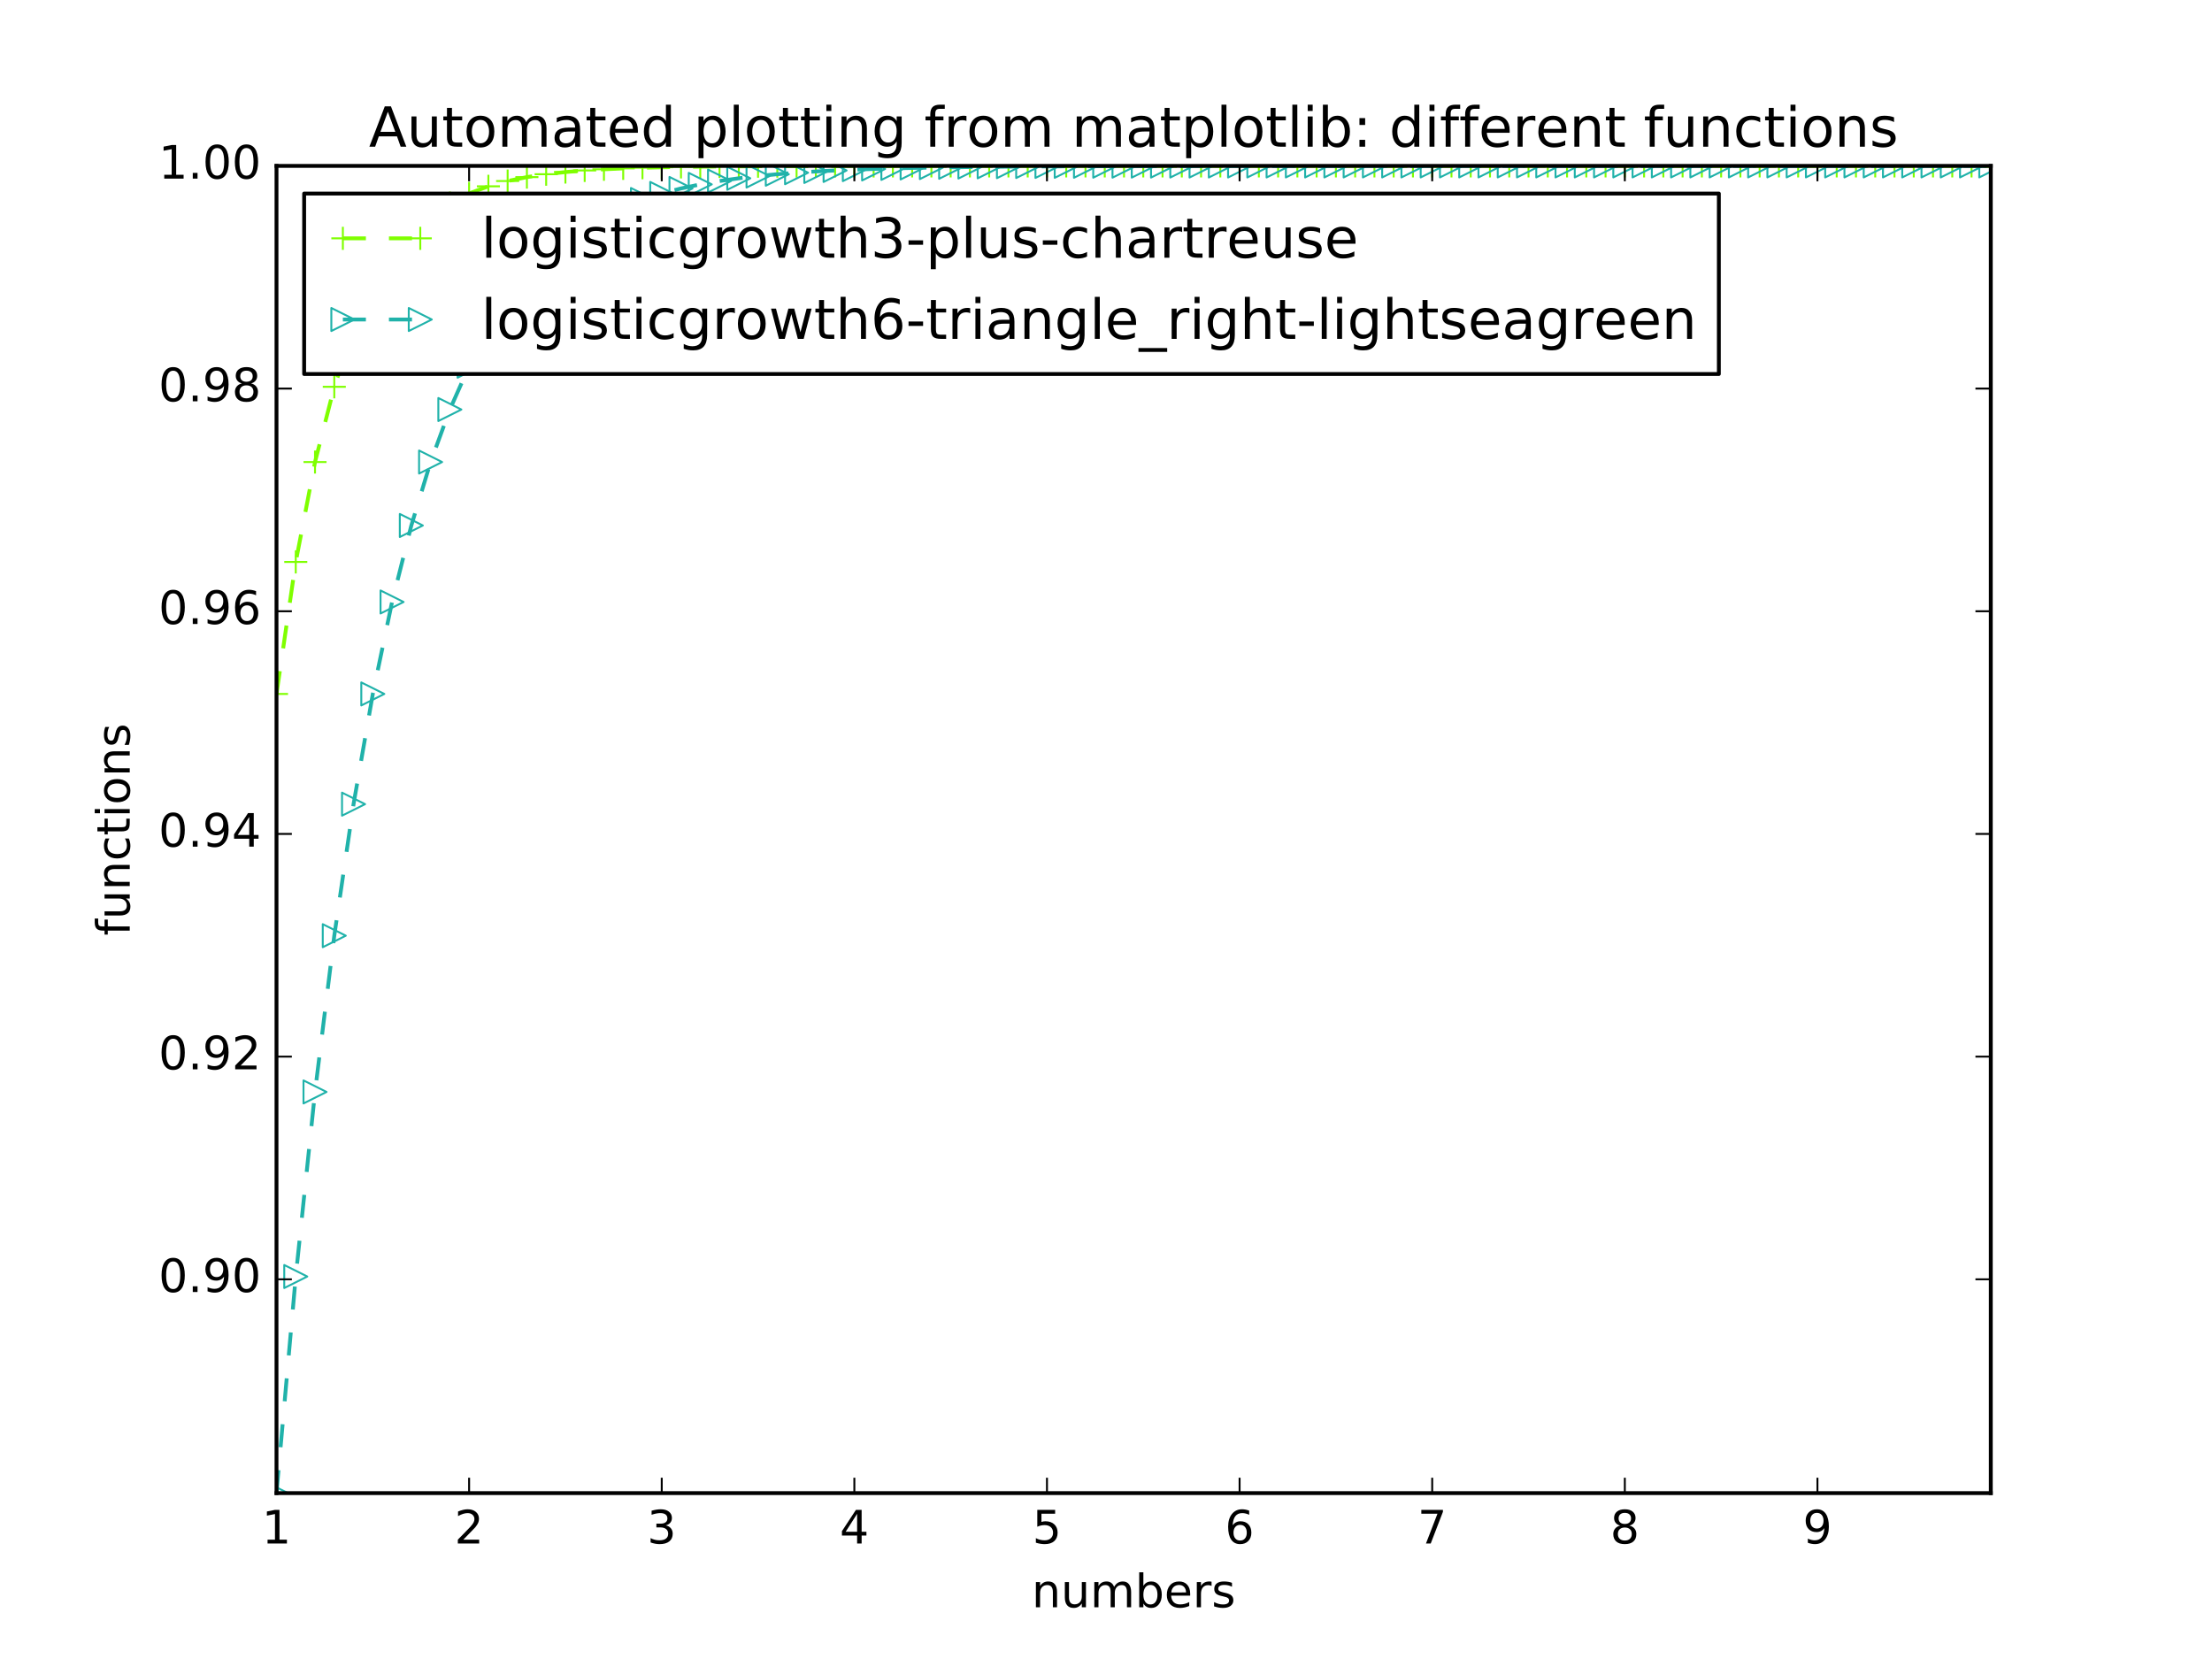 <?xml version="1.0" encoding="utf-8" standalone="no"?>
<!DOCTYPE svg PUBLIC "-//W3C//DTD SVG 1.1//EN"
  "http://www.w3.org/Graphics/SVG/1.1/DTD/svg11.dtd">
<!-- Created with matplotlib (http://matplotlib.org/) -->
<svg height="432pt" version="1.1" viewBox="0 0 576 432" width="576pt" xmlns="http://www.w3.org/2000/svg" xmlns:xlink="http://www.w3.org/1999/xlink">
 <defs>
  <style type="text/css">
*{stroke-linecap:butt;stroke-linejoin:round;stroke-miterlimit:100000;}
  </style>
 </defs>
 <g id="figure_1">
  <g id="patch_1">
   <path d="M 0 432 
L 576 432 
L 576 0 
L 0 0 
z
" style="fill:#ffffff;"/>
  </g>
  <g id="axes_1">
   <g id="patch_2">
    <path d="M 72 388.8 
L 518.4 388.8 
L 518.4 43.2 
L 72 43.2 
z
" style="fill:#ffffff;"/>
   </g>
   <g id="line2d_1">
    <path clip-path="url(#p7ba99680ec)" d="M 72 180.7 
L 77.016 146.33 
L 82.031 120.312 
L 87.047 100.722 
L 92.063 86.034 
L 97.079 75.054 
L 102.094 66.865 
L 107.11 60.769 
L 112.126 56.236 
L 117.142 52.868 
L 122.157 50.369 
L 127.173 48.514 
L 132.189 47.139 
L 137.204 46.119 
L 142.22 45.363 
L 147.236 44.803 
L 152.252 44.387 
L 157.267 44.08 
L 162.283 43.852 
L 167.299 43.683 
L 172.315 43.558 
L 177.33 43.465 
L 182.346 43.396 
L 187.362 43.345 
L 192.378 43.308 
L 197.393 43.28 
L 202.409 43.259 
L 207.425 43.244 
L 212.44 43.232 
L 217.456 43.224 
L 222.472 43.218 
L 227.488 43.213 
L 232.503 43.21 
L 237.519 43.207 
L 242.535 43.205 
L 247.551 43.204 
L 252.566 43.203 
L 257.582 43.202 
L 262.598 43.202 
L 267.613 43.201 
L 272.629 43.201 
L 277.645 43.201 
L 282.661 43.2 
L 287.676 43.2 
L 292.692 43.2 
L 297.708 43.2 
L 302.724 43.2 
L 307.739 43.2 
L 312.755 43.2 
L 317.771 43.2 
L 322.787 43.2 
L 327.802 43.2 
L 332.818 43.2 
L 337.834 43.2 
L 342.849 43.2 
L 347.865 43.2 
L 352.881 43.2 
L 357.897 43.2 
L 362.912 43.2 
L 367.928 43.2 
L 372.944 43.2 
L 377.96 43.2 
L 382.975 43.2 
L 387.991 43.2 
L 393.007 43.2 
L 398.022 43.2 
L 403.038 43.2 
L 408.054 43.2 
L 413.07 43.2 
L 418.085 43.2 
L 423.101 43.2 
L 428.117 43.2 
L 433.133 43.2 
L 438.148 43.2 
L 443.164 43.2 
L 448.18 43.2 
L 453.196 43.2 
L 458.211 43.2 
L 463.227 43.2 
L 468.243 43.2 
L 473.258 43.2 
L 478.274 43.2 
L 483.29 43.2 
L 488.306 43.2 
L 493.321 43.2 
L 498.337 43.2 
L 503.353 43.2 
L 508.369 43.2 
L 513.384 43.2 
L 518.4 43.2 
" style="fill:none;stroke:#7fff00;stroke-dasharray:6,6;stroke-dashoffset:0.0;"/>
    <defs>
     <path d="M -3 0 
L 3 0 
M 0 3 
L 0 -3 
" id="md3aecd68f1" style="stroke:#7fff00;stroke-width:0.5;"/>
    </defs>
    <g clip-path="url(#p7ba99680ec)">
     <use style="fill:none;stroke:#7fff00;stroke-width:0.5;" x="72.0" xlink:href="#md3aecd68f1" y="180.7"/>
     <use style="fill:none;stroke:#7fff00;stroke-width:0.5;" x="77.016" xlink:href="#md3aecd68f1" y="146.33"/>
     <use style="fill:none;stroke:#7fff00;stroke-width:0.5;" x="82.031" xlink:href="#md3aecd68f1" y="120.312"/>
     <use style="fill:none;stroke:#7fff00;stroke-width:0.5;" x="87.047" xlink:href="#md3aecd68f1" y="100.722"/>
     <use style="fill:none;stroke:#7fff00;stroke-width:0.5;" x="92.063" xlink:href="#md3aecd68f1" y="86.034"/>
     <use style="fill:none;stroke:#7fff00;stroke-width:0.5;" x="97.079" xlink:href="#md3aecd68f1" y="75.054"/>
     <use style="fill:none;stroke:#7fff00;stroke-width:0.5;" x="102.094" xlink:href="#md3aecd68f1" y="66.865"/>
     <use style="fill:none;stroke:#7fff00;stroke-width:0.5;" x="107.11" xlink:href="#md3aecd68f1" y="60.769"/>
     <use style="fill:none;stroke:#7fff00;stroke-width:0.5;" x="112.126" xlink:href="#md3aecd68f1" y="56.236"/>
     <use style="fill:none;stroke:#7fff00;stroke-width:0.5;" x="117.142" xlink:href="#md3aecd68f1" y="52.868"/>
     <use style="fill:none;stroke:#7fff00;stroke-width:0.5;" x="122.157" xlink:href="#md3aecd68f1" y="50.369"/>
     <use style="fill:none;stroke:#7fff00;stroke-width:0.5;" x="127.173" xlink:href="#md3aecd68f1" y="48.514"/>
     <use style="fill:none;stroke:#7fff00;stroke-width:0.5;" x="132.189" xlink:href="#md3aecd68f1" y="47.139"/>
     <use style="fill:none;stroke:#7fff00;stroke-width:0.5;" x="137.204" xlink:href="#md3aecd68f1" y="46.119"/>
     <use style="fill:none;stroke:#7fff00;stroke-width:0.5;" x="142.22" xlink:href="#md3aecd68f1" y="45.363"/>
     <use style="fill:none;stroke:#7fff00;stroke-width:0.5;" x="147.236" xlink:href="#md3aecd68f1" y="44.803"/>
     <use style="fill:none;stroke:#7fff00;stroke-width:0.5;" x="152.252" xlink:href="#md3aecd68f1" y="44.387"/>
     <use style="fill:none;stroke:#7fff00;stroke-width:0.5;" x="157.267" xlink:href="#md3aecd68f1" y="44.08"/>
     <use style="fill:none;stroke:#7fff00;stroke-width:0.5;" x="162.283" xlink:href="#md3aecd68f1" y="43.852"/>
     <use style="fill:none;stroke:#7fff00;stroke-width:0.5;" x="167.299" xlink:href="#md3aecd68f1" y="43.683"/>
     <use style="fill:none;stroke:#7fff00;stroke-width:0.5;" x="172.315" xlink:href="#md3aecd68f1" y="43.558"/>
     <use style="fill:none;stroke:#7fff00;stroke-width:0.5;" x="177.33" xlink:href="#md3aecd68f1" y="43.465"/>
     <use style="fill:none;stroke:#7fff00;stroke-width:0.5;" x="182.346" xlink:href="#md3aecd68f1" y="43.396"/>
     <use style="fill:none;stroke:#7fff00;stroke-width:0.5;" x="187.362" xlink:href="#md3aecd68f1" y="43.345"/>
     <use style="fill:none;stroke:#7fff00;stroke-width:0.5;" x="192.378" xlink:href="#md3aecd68f1" y="43.308"/>
     <use style="fill:none;stroke:#7fff00;stroke-width:0.5;" x="197.393" xlink:href="#md3aecd68f1" y="43.28"/>
     <use style="fill:none;stroke:#7fff00;stroke-width:0.5;" x="202.409" xlink:href="#md3aecd68f1" y="43.259"/>
     <use style="fill:none;stroke:#7fff00;stroke-width:0.5;" x="207.425" xlink:href="#md3aecd68f1" y="43.244"/>
     <use style="fill:none;stroke:#7fff00;stroke-width:0.5;" x="212.44" xlink:href="#md3aecd68f1" y="43.232"/>
     <use style="fill:none;stroke:#7fff00;stroke-width:0.5;" x="217.456" xlink:href="#md3aecd68f1" y="43.224"/>
     <use style="fill:none;stroke:#7fff00;stroke-width:0.5;" x="222.472" xlink:href="#md3aecd68f1" y="43.218"/>
     <use style="fill:none;stroke:#7fff00;stroke-width:0.5;" x="227.488" xlink:href="#md3aecd68f1" y="43.213"/>
     <use style="fill:none;stroke:#7fff00;stroke-width:0.5;" x="232.503" xlink:href="#md3aecd68f1" y="43.21"/>
     <use style="fill:none;stroke:#7fff00;stroke-width:0.5;" x="237.519" xlink:href="#md3aecd68f1" y="43.207"/>
     <use style="fill:none;stroke:#7fff00;stroke-width:0.5;" x="242.535" xlink:href="#md3aecd68f1" y="43.205"/>
     <use style="fill:none;stroke:#7fff00;stroke-width:0.5;" x="247.551" xlink:href="#md3aecd68f1" y="43.204"/>
     <use style="fill:none;stroke:#7fff00;stroke-width:0.5;" x="252.566" xlink:href="#md3aecd68f1" y="43.203"/>
     <use style="fill:none;stroke:#7fff00;stroke-width:0.5;" x="257.582" xlink:href="#md3aecd68f1" y="43.202"/>
     <use style="fill:none;stroke:#7fff00;stroke-width:0.5;" x="262.598" xlink:href="#md3aecd68f1" y="43.202"/>
     <use style="fill:none;stroke:#7fff00;stroke-width:0.5;" x="267.613" xlink:href="#md3aecd68f1" y="43.201"/>
     <use style="fill:none;stroke:#7fff00;stroke-width:0.5;" x="272.629" xlink:href="#md3aecd68f1" y="43.201"/>
     <use style="fill:none;stroke:#7fff00;stroke-width:0.5;" x="277.645" xlink:href="#md3aecd68f1" y="43.201"/>
     <use style="fill:none;stroke:#7fff00;stroke-width:0.5;" x="282.661" xlink:href="#md3aecd68f1" y="43.2"/>
     <use style="fill:none;stroke:#7fff00;stroke-width:0.5;" x="287.676" xlink:href="#md3aecd68f1" y="43.2"/>
     <use style="fill:none;stroke:#7fff00;stroke-width:0.5;" x="292.692" xlink:href="#md3aecd68f1" y="43.2"/>
     <use style="fill:none;stroke:#7fff00;stroke-width:0.5;" x="297.708" xlink:href="#md3aecd68f1" y="43.2"/>
     <use style="fill:none;stroke:#7fff00;stroke-width:0.5;" x="302.724" xlink:href="#md3aecd68f1" y="43.2"/>
     <use style="fill:none;stroke:#7fff00;stroke-width:0.5;" x="307.739" xlink:href="#md3aecd68f1" y="43.2"/>
     <use style="fill:none;stroke:#7fff00;stroke-width:0.5;" x="312.755" xlink:href="#md3aecd68f1" y="43.2"/>
     <use style="fill:none;stroke:#7fff00;stroke-width:0.5;" x="317.771" xlink:href="#md3aecd68f1" y="43.2"/>
     <use style="fill:none;stroke:#7fff00;stroke-width:0.5;" x="322.787" xlink:href="#md3aecd68f1" y="43.2"/>
     <use style="fill:none;stroke:#7fff00;stroke-width:0.5;" x="327.802" xlink:href="#md3aecd68f1" y="43.2"/>
     <use style="fill:none;stroke:#7fff00;stroke-width:0.5;" x="332.818" xlink:href="#md3aecd68f1" y="43.2"/>
     <use style="fill:none;stroke:#7fff00;stroke-width:0.5;" x="337.834" xlink:href="#md3aecd68f1" y="43.2"/>
     <use style="fill:none;stroke:#7fff00;stroke-width:0.5;" x="342.849" xlink:href="#md3aecd68f1" y="43.2"/>
     <use style="fill:none;stroke:#7fff00;stroke-width:0.5;" x="347.865" xlink:href="#md3aecd68f1" y="43.2"/>
     <use style="fill:none;stroke:#7fff00;stroke-width:0.5;" x="352.881" xlink:href="#md3aecd68f1" y="43.2"/>
     <use style="fill:none;stroke:#7fff00;stroke-width:0.5;" x="357.897" xlink:href="#md3aecd68f1" y="43.2"/>
     <use style="fill:none;stroke:#7fff00;stroke-width:0.5;" x="362.912" xlink:href="#md3aecd68f1" y="43.2"/>
     <use style="fill:none;stroke:#7fff00;stroke-width:0.5;" x="367.928" xlink:href="#md3aecd68f1" y="43.2"/>
     <use style="fill:none;stroke:#7fff00;stroke-width:0.5;" x="372.944" xlink:href="#md3aecd68f1" y="43.2"/>
     <use style="fill:none;stroke:#7fff00;stroke-width:0.5;" x="377.96" xlink:href="#md3aecd68f1" y="43.2"/>
     <use style="fill:none;stroke:#7fff00;stroke-width:0.5;" x="382.975" xlink:href="#md3aecd68f1" y="43.2"/>
     <use style="fill:none;stroke:#7fff00;stroke-width:0.5;" x="387.991" xlink:href="#md3aecd68f1" y="43.2"/>
     <use style="fill:none;stroke:#7fff00;stroke-width:0.5;" x="393.007" xlink:href="#md3aecd68f1" y="43.2"/>
     <use style="fill:none;stroke:#7fff00;stroke-width:0.5;" x="398.022" xlink:href="#md3aecd68f1" y="43.2"/>
     <use style="fill:none;stroke:#7fff00;stroke-width:0.5;" x="403.038" xlink:href="#md3aecd68f1" y="43.2"/>
     <use style="fill:none;stroke:#7fff00;stroke-width:0.5;" x="408.054" xlink:href="#md3aecd68f1" y="43.2"/>
     <use style="fill:none;stroke:#7fff00;stroke-width:0.5;" x="413.07" xlink:href="#md3aecd68f1" y="43.2"/>
     <use style="fill:none;stroke:#7fff00;stroke-width:0.5;" x="418.085" xlink:href="#md3aecd68f1" y="43.2"/>
     <use style="fill:none;stroke:#7fff00;stroke-width:0.5;" x="423.101" xlink:href="#md3aecd68f1" y="43.2"/>
     <use style="fill:none;stroke:#7fff00;stroke-width:0.5;" x="428.117" xlink:href="#md3aecd68f1" y="43.2"/>
     <use style="fill:none;stroke:#7fff00;stroke-width:0.5;" x="433.133" xlink:href="#md3aecd68f1" y="43.2"/>
     <use style="fill:none;stroke:#7fff00;stroke-width:0.5;" x="438.148" xlink:href="#md3aecd68f1" y="43.2"/>
     <use style="fill:none;stroke:#7fff00;stroke-width:0.5;" x="443.164" xlink:href="#md3aecd68f1" y="43.2"/>
     <use style="fill:none;stroke:#7fff00;stroke-width:0.5;" x="448.18" xlink:href="#md3aecd68f1" y="43.2"/>
     <use style="fill:none;stroke:#7fff00;stroke-width:0.5;" x="453.196" xlink:href="#md3aecd68f1" y="43.2"/>
     <use style="fill:none;stroke:#7fff00;stroke-width:0.5;" x="458.211" xlink:href="#md3aecd68f1" y="43.2"/>
     <use style="fill:none;stroke:#7fff00;stroke-width:0.5;" x="463.227" xlink:href="#md3aecd68f1" y="43.2"/>
     <use style="fill:none;stroke:#7fff00;stroke-width:0.5;" x="468.243" xlink:href="#md3aecd68f1" y="43.2"/>
     <use style="fill:none;stroke:#7fff00;stroke-width:0.5;" x="473.258" xlink:href="#md3aecd68f1" y="43.2"/>
     <use style="fill:none;stroke:#7fff00;stroke-width:0.5;" x="478.274" xlink:href="#md3aecd68f1" y="43.2"/>
     <use style="fill:none;stroke:#7fff00;stroke-width:0.5;" x="483.29" xlink:href="#md3aecd68f1" y="43.2"/>
     <use style="fill:none;stroke:#7fff00;stroke-width:0.5;" x="488.306" xlink:href="#md3aecd68f1" y="43.2"/>
     <use style="fill:none;stroke:#7fff00;stroke-width:0.5;" x="493.321" xlink:href="#md3aecd68f1" y="43.2"/>
     <use style="fill:none;stroke:#7fff00;stroke-width:0.5;" x="498.337" xlink:href="#md3aecd68f1" y="43.2"/>
     <use style="fill:none;stroke:#7fff00;stroke-width:0.5;" x="503.353" xlink:href="#md3aecd68f1" y="43.2"/>
     <use style="fill:none;stroke:#7fff00;stroke-width:0.5;" x="508.369" xlink:href="#md3aecd68f1" y="43.2"/>
     <use style="fill:none;stroke:#7fff00;stroke-width:0.5;" x="513.384" xlink:href="#md3aecd68f1" y="43.2"/>
     <use style="fill:none;stroke:#7fff00;stroke-width:0.5;" x="518.4" xlink:href="#md3aecd68f1" y="43.2"/>
    </g>
   </g>
   <g id="line2d_2">
    <path clip-path="url(#p7ba99680ec)" d="M 72 388.8 
L 77.016 332.402 
L 82.031 284.339 
L 87.047 243.65 
L 92.063 209.398 
L 97.079 180.7 
L 102.094 156.752 
L 107.11 136.833 
L 112.126 120.312 
L 117.142 106.639 
L 122.157 95.347 
L 127.173 86.034 
L 132.189 78.363 
L 137.204 72.053 
L 142.22 66.865 
L 147.236 62.604 
L 152.252 59.106 
L 157.267 56.236 
L 162.283 53.882 
L 167.299 51.951 
L 172.315 50.369 
L 177.33 49.072 
L 182.346 48.009 
L 187.362 47.139 
L 192.378 46.426 
L 197.393 45.841 
L 202.409 45.363 
L 207.425 44.971 
L 212.44 44.65 
L 217.456 44.387 
L 222.472 44.172 
L 227.488 43.996 
L 232.503 43.852 
L 237.519 43.734 
L 242.535 43.637 
L 247.551 43.558 
L 252.566 43.493 
L 257.582 43.44 
L 262.598 43.396 
L 267.613 43.361 
L 272.629 43.332 
L 277.645 43.308 
L 282.661 43.288 
L 287.676 43.272 
L 292.692 43.259 
L 297.708 43.248 
L 302.724 43.24 
L 307.739 43.232 
L 312.755 43.227 
L 317.771 43.222 
L 322.787 43.218 
L 327.802 43.215 
L 332.818 43.212 
L 337.834 43.21 
L 342.849 43.208 
L 347.865 43.207 
L 352.881 43.205 
L 357.897 43.204 
L 362.912 43.204 
L 367.928 43.203 
L 372.944 43.202 
L 377.96 43.202 
L 382.975 43.202 
L 387.991 43.201 
L 393.007 43.201 
L 398.022 43.201 
L 403.038 43.201 
L 408.054 43.201 
L 413.07 43.2 
L 418.085 43.2 
L 423.101 43.2 
L 428.117 43.2 
L 433.133 43.2 
L 438.148 43.2 
L 443.164 43.2 
L 448.18 43.2 
L 453.196 43.2 
L 458.211 43.2 
L 463.227 43.2 
L 468.243 43.2 
L 473.258 43.2 
L 478.274 43.2 
L 483.29 43.2 
L 488.306 43.2 
L 493.321 43.2 
L 498.337 43.2 
L 503.353 43.2 
L 508.369 43.2 
L 513.384 43.2 
L 518.4 43.2 
" style="fill:none;stroke:#20b2aa;stroke-dasharray:6,6;stroke-dashoffset:0.0;"/>
    <defs>
     <path d="M 3 0 
L -3 -3 
L -3 3 
z
" id="mfb0a2fa65c" style="stroke:#20b2aa;stroke-linejoin:miter;stroke-width:0.5;"/>
    </defs>
    <g clip-path="url(#p7ba99680ec)">
     <use style="fill:none;stroke:#20b2aa;stroke-linejoin:miter;stroke-width:0.5;" x="72.0" xlink:href="#mfb0a2fa65c" y="388.8"/>
     <use style="fill:none;stroke:#20b2aa;stroke-linejoin:miter;stroke-width:0.5;" x="77.016" xlink:href="#mfb0a2fa65c" y="332.402"/>
     <use style="fill:none;stroke:#20b2aa;stroke-linejoin:miter;stroke-width:0.5;" x="82.031" xlink:href="#mfb0a2fa65c" y="284.339"/>
     <use style="fill:none;stroke:#20b2aa;stroke-linejoin:miter;stroke-width:0.5;" x="87.047" xlink:href="#mfb0a2fa65c" y="243.65"/>
     <use style="fill:none;stroke:#20b2aa;stroke-linejoin:miter;stroke-width:0.5;" x="92.063" xlink:href="#mfb0a2fa65c" y="209.398"/>
     <use style="fill:none;stroke:#20b2aa;stroke-linejoin:miter;stroke-width:0.5;" x="97.079" xlink:href="#mfb0a2fa65c" y="180.7"/>
     <use style="fill:none;stroke:#20b2aa;stroke-linejoin:miter;stroke-width:0.5;" x="102.094" xlink:href="#mfb0a2fa65c" y="156.752"/>
     <use style="fill:none;stroke:#20b2aa;stroke-linejoin:miter;stroke-width:0.5;" x="107.11" xlink:href="#mfb0a2fa65c" y="136.833"/>
     <use style="fill:none;stroke:#20b2aa;stroke-linejoin:miter;stroke-width:0.5;" x="112.126" xlink:href="#mfb0a2fa65c" y="120.312"/>
     <use style="fill:none;stroke:#20b2aa;stroke-linejoin:miter;stroke-width:0.5;" x="117.142" xlink:href="#mfb0a2fa65c" y="106.639"/>
     <use style="fill:none;stroke:#20b2aa;stroke-linejoin:miter;stroke-width:0.5;" x="122.157" xlink:href="#mfb0a2fa65c" y="95.347"/>
     <use style="fill:none;stroke:#20b2aa;stroke-linejoin:miter;stroke-width:0.5;" x="127.173" xlink:href="#mfb0a2fa65c" y="86.034"/>
     <use style="fill:none;stroke:#20b2aa;stroke-linejoin:miter;stroke-width:0.5;" x="132.189" xlink:href="#mfb0a2fa65c" y="78.363"/>
     <use style="fill:none;stroke:#20b2aa;stroke-linejoin:miter;stroke-width:0.5;" x="137.204" xlink:href="#mfb0a2fa65c" y="72.053"/>
     <use style="fill:none;stroke:#20b2aa;stroke-linejoin:miter;stroke-width:0.5;" x="142.22" xlink:href="#mfb0a2fa65c" y="66.865"/>
     <use style="fill:none;stroke:#20b2aa;stroke-linejoin:miter;stroke-width:0.5;" x="147.236" xlink:href="#mfb0a2fa65c" y="62.604"/>
     <use style="fill:none;stroke:#20b2aa;stroke-linejoin:miter;stroke-width:0.5;" x="152.252" xlink:href="#mfb0a2fa65c" y="59.106"/>
     <use style="fill:none;stroke:#20b2aa;stroke-linejoin:miter;stroke-width:0.5;" x="157.267" xlink:href="#mfb0a2fa65c" y="56.236"/>
     <use style="fill:none;stroke:#20b2aa;stroke-linejoin:miter;stroke-width:0.5;" x="162.283" xlink:href="#mfb0a2fa65c" y="53.882"/>
     <use style="fill:none;stroke:#20b2aa;stroke-linejoin:miter;stroke-width:0.5;" x="167.299" xlink:href="#mfb0a2fa65c" y="51.951"/>
     <use style="fill:none;stroke:#20b2aa;stroke-linejoin:miter;stroke-width:0.5;" x="172.315" xlink:href="#mfb0a2fa65c" y="50.369"/>
     <use style="fill:none;stroke:#20b2aa;stroke-linejoin:miter;stroke-width:0.5;" x="177.33" xlink:href="#mfb0a2fa65c" y="49.072"/>
     <use style="fill:none;stroke:#20b2aa;stroke-linejoin:miter;stroke-width:0.5;" x="182.346" xlink:href="#mfb0a2fa65c" y="48.009"/>
     <use style="fill:none;stroke:#20b2aa;stroke-linejoin:miter;stroke-width:0.5;" x="187.362" xlink:href="#mfb0a2fa65c" y="47.139"/>
     <use style="fill:none;stroke:#20b2aa;stroke-linejoin:miter;stroke-width:0.5;" x="192.378" xlink:href="#mfb0a2fa65c" y="46.426"/>
     <use style="fill:none;stroke:#20b2aa;stroke-linejoin:miter;stroke-width:0.5;" x="197.393" xlink:href="#mfb0a2fa65c" y="45.841"/>
     <use style="fill:none;stroke:#20b2aa;stroke-linejoin:miter;stroke-width:0.5;" x="202.409" xlink:href="#mfb0a2fa65c" y="45.363"/>
     <use style="fill:none;stroke:#20b2aa;stroke-linejoin:miter;stroke-width:0.5;" x="207.425" xlink:href="#mfb0a2fa65c" y="44.971"/>
     <use style="fill:none;stroke:#20b2aa;stroke-linejoin:miter;stroke-width:0.5;" x="212.44" xlink:href="#mfb0a2fa65c" y="44.65"/>
     <use style="fill:none;stroke:#20b2aa;stroke-linejoin:miter;stroke-width:0.5;" x="217.456" xlink:href="#mfb0a2fa65c" y="44.387"/>
     <use style="fill:none;stroke:#20b2aa;stroke-linejoin:miter;stroke-width:0.5;" x="222.472" xlink:href="#mfb0a2fa65c" y="44.172"/>
     <use style="fill:none;stroke:#20b2aa;stroke-linejoin:miter;stroke-width:0.5;" x="227.488" xlink:href="#mfb0a2fa65c" y="43.996"/>
     <use style="fill:none;stroke:#20b2aa;stroke-linejoin:miter;stroke-width:0.5;" x="232.503" xlink:href="#mfb0a2fa65c" y="43.852"/>
     <use style="fill:none;stroke:#20b2aa;stroke-linejoin:miter;stroke-width:0.5;" x="237.519" xlink:href="#mfb0a2fa65c" y="43.734"/>
     <use style="fill:none;stroke:#20b2aa;stroke-linejoin:miter;stroke-width:0.5;" x="242.535" xlink:href="#mfb0a2fa65c" y="43.637"/>
     <use style="fill:none;stroke:#20b2aa;stroke-linejoin:miter;stroke-width:0.5;" x="247.551" xlink:href="#mfb0a2fa65c" y="43.558"/>
     <use style="fill:none;stroke:#20b2aa;stroke-linejoin:miter;stroke-width:0.5;" x="252.566" xlink:href="#mfb0a2fa65c" y="43.493"/>
     <use style="fill:none;stroke:#20b2aa;stroke-linejoin:miter;stroke-width:0.5;" x="257.582" xlink:href="#mfb0a2fa65c" y="43.44"/>
     <use style="fill:none;stroke:#20b2aa;stroke-linejoin:miter;stroke-width:0.5;" x="262.598" xlink:href="#mfb0a2fa65c" y="43.396"/>
     <use style="fill:none;stroke:#20b2aa;stroke-linejoin:miter;stroke-width:0.5;" x="267.613" xlink:href="#mfb0a2fa65c" y="43.361"/>
     <use style="fill:none;stroke:#20b2aa;stroke-linejoin:miter;stroke-width:0.5;" x="272.629" xlink:href="#mfb0a2fa65c" y="43.332"/>
     <use style="fill:none;stroke:#20b2aa;stroke-linejoin:miter;stroke-width:0.5;" x="277.645" xlink:href="#mfb0a2fa65c" y="43.308"/>
     <use style="fill:none;stroke:#20b2aa;stroke-linejoin:miter;stroke-width:0.5;" x="282.661" xlink:href="#mfb0a2fa65c" y="43.288"/>
     <use style="fill:none;stroke:#20b2aa;stroke-linejoin:miter;stroke-width:0.5;" x="287.676" xlink:href="#mfb0a2fa65c" y="43.272"/>
     <use style="fill:none;stroke:#20b2aa;stroke-linejoin:miter;stroke-width:0.5;" x="292.692" xlink:href="#mfb0a2fa65c" y="43.259"/>
     <use style="fill:none;stroke:#20b2aa;stroke-linejoin:miter;stroke-width:0.5;" x="297.708" xlink:href="#mfb0a2fa65c" y="43.248"/>
     <use style="fill:none;stroke:#20b2aa;stroke-linejoin:miter;stroke-width:0.5;" x="302.724" xlink:href="#mfb0a2fa65c" y="43.24"/>
     <use style="fill:none;stroke:#20b2aa;stroke-linejoin:miter;stroke-width:0.5;" x="307.739" xlink:href="#mfb0a2fa65c" y="43.232"/>
     <use style="fill:none;stroke:#20b2aa;stroke-linejoin:miter;stroke-width:0.5;" x="312.755" xlink:href="#mfb0a2fa65c" y="43.227"/>
     <use style="fill:none;stroke:#20b2aa;stroke-linejoin:miter;stroke-width:0.5;" x="317.771" xlink:href="#mfb0a2fa65c" y="43.222"/>
     <use style="fill:none;stroke:#20b2aa;stroke-linejoin:miter;stroke-width:0.5;" x="322.787" xlink:href="#mfb0a2fa65c" y="43.218"/>
     <use style="fill:none;stroke:#20b2aa;stroke-linejoin:miter;stroke-width:0.5;" x="327.802" xlink:href="#mfb0a2fa65c" y="43.215"/>
     <use style="fill:none;stroke:#20b2aa;stroke-linejoin:miter;stroke-width:0.5;" x="332.818" xlink:href="#mfb0a2fa65c" y="43.212"/>
     <use style="fill:none;stroke:#20b2aa;stroke-linejoin:miter;stroke-width:0.5;" x="337.834" xlink:href="#mfb0a2fa65c" y="43.21"/>
     <use style="fill:none;stroke:#20b2aa;stroke-linejoin:miter;stroke-width:0.5;" x="342.849" xlink:href="#mfb0a2fa65c" y="43.208"/>
     <use style="fill:none;stroke:#20b2aa;stroke-linejoin:miter;stroke-width:0.5;" x="347.865" xlink:href="#mfb0a2fa65c" y="43.207"/>
     <use style="fill:none;stroke:#20b2aa;stroke-linejoin:miter;stroke-width:0.5;" x="352.881" xlink:href="#mfb0a2fa65c" y="43.205"/>
     <use style="fill:none;stroke:#20b2aa;stroke-linejoin:miter;stroke-width:0.5;" x="357.897" xlink:href="#mfb0a2fa65c" y="43.204"/>
     <use style="fill:none;stroke:#20b2aa;stroke-linejoin:miter;stroke-width:0.5;" x="362.912" xlink:href="#mfb0a2fa65c" y="43.204"/>
     <use style="fill:none;stroke:#20b2aa;stroke-linejoin:miter;stroke-width:0.5;" x="367.928" xlink:href="#mfb0a2fa65c" y="43.203"/>
     <use style="fill:none;stroke:#20b2aa;stroke-linejoin:miter;stroke-width:0.5;" x="372.944" xlink:href="#mfb0a2fa65c" y="43.202"/>
     <use style="fill:none;stroke:#20b2aa;stroke-linejoin:miter;stroke-width:0.5;" x="377.96" xlink:href="#mfb0a2fa65c" y="43.202"/>
     <use style="fill:none;stroke:#20b2aa;stroke-linejoin:miter;stroke-width:0.5;" x="382.975" xlink:href="#mfb0a2fa65c" y="43.202"/>
     <use style="fill:none;stroke:#20b2aa;stroke-linejoin:miter;stroke-width:0.5;" x="387.991" xlink:href="#mfb0a2fa65c" y="43.201"/>
     <use style="fill:none;stroke:#20b2aa;stroke-linejoin:miter;stroke-width:0.5;" x="393.007" xlink:href="#mfb0a2fa65c" y="43.201"/>
     <use style="fill:none;stroke:#20b2aa;stroke-linejoin:miter;stroke-width:0.5;" x="398.022" xlink:href="#mfb0a2fa65c" y="43.201"/>
     <use style="fill:none;stroke:#20b2aa;stroke-linejoin:miter;stroke-width:0.5;" x="403.038" xlink:href="#mfb0a2fa65c" y="43.201"/>
     <use style="fill:none;stroke:#20b2aa;stroke-linejoin:miter;stroke-width:0.5;" x="408.054" xlink:href="#mfb0a2fa65c" y="43.201"/>
     <use style="fill:none;stroke:#20b2aa;stroke-linejoin:miter;stroke-width:0.5;" x="413.07" xlink:href="#mfb0a2fa65c" y="43.2"/>
     <use style="fill:none;stroke:#20b2aa;stroke-linejoin:miter;stroke-width:0.5;" x="418.085" xlink:href="#mfb0a2fa65c" y="43.2"/>
     <use style="fill:none;stroke:#20b2aa;stroke-linejoin:miter;stroke-width:0.5;" x="423.101" xlink:href="#mfb0a2fa65c" y="43.2"/>
     <use style="fill:none;stroke:#20b2aa;stroke-linejoin:miter;stroke-width:0.5;" x="428.117" xlink:href="#mfb0a2fa65c" y="43.2"/>
     <use style="fill:none;stroke:#20b2aa;stroke-linejoin:miter;stroke-width:0.5;" x="433.133" xlink:href="#mfb0a2fa65c" y="43.2"/>
     <use style="fill:none;stroke:#20b2aa;stroke-linejoin:miter;stroke-width:0.5;" x="438.148" xlink:href="#mfb0a2fa65c" y="43.2"/>
     <use style="fill:none;stroke:#20b2aa;stroke-linejoin:miter;stroke-width:0.5;" x="443.164" xlink:href="#mfb0a2fa65c" y="43.2"/>
     <use style="fill:none;stroke:#20b2aa;stroke-linejoin:miter;stroke-width:0.5;" x="448.18" xlink:href="#mfb0a2fa65c" y="43.2"/>
     <use style="fill:none;stroke:#20b2aa;stroke-linejoin:miter;stroke-width:0.5;" x="453.196" xlink:href="#mfb0a2fa65c" y="43.2"/>
     <use style="fill:none;stroke:#20b2aa;stroke-linejoin:miter;stroke-width:0.5;" x="458.211" xlink:href="#mfb0a2fa65c" y="43.2"/>
     <use style="fill:none;stroke:#20b2aa;stroke-linejoin:miter;stroke-width:0.5;" x="463.227" xlink:href="#mfb0a2fa65c" y="43.2"/>
     <use style="fill:none;stroke:#20b2aa;stroke-linejoin:miter;stroke-width:0.5;" x="468.243" xlink:href="#mfb0a2fa65c" y="43.2"/>
     <use style="fill:none;stroke:#20b2aa;stroke-linejoin:miter;stroke-width:0.5;" x="473.258" xlink:href="#mfb0a2fa65c" y="43.2"/>
     <use style="fill:none;stroke:#20b2aa;stroke-linejoin:miter;stroke-width:0.5;" x="478.274" xlink:href="#mfb0a2fa65c" y="43.2"/>
     <use style="fill:none;stroke:#20b2aa;stroke-linejoin:miter;stroke-width:0.5;" x="483.29" xlink:href="#mfb0a2fa65c" y="43.2"/>
     <use style="fill:none;stroke:#20b2aa;stroke-linejoin:miter;stroke-width:0.5;" x="488.306" xlink:href="#mfb0a2fa65c" y="43.2"/>
     <use style="fill:none;stroke:#20b2aa;stroke-linejoin:miter;stroke-width:0.5;" x="493.321" xlink:href="#mfb0a2fa65c" y="43.2"/>
     <use style="fill:none;stroke:#20b2aa;stroke-linejoin:miter;stroke-width:0.5;" x="498.337" xlink:href="#mfb0a2fa65c" y="43.2"/>
     <use style="fill:none;stroke:#20b2aa;stroke-linejoin:miter;stroke-width:0.5;" x="503.353" xlink:href="#mfb0a2fa65c" y="43.2"/>
     <use style="fill:none;stroke:#20b2aa;stroke-linejoin:miter;stroke-width:0.5;" x="508.369" xlink:href="#mfb0a2fa65c" y="43.2"/>
     <use style="fill:none;stroke:#20b2aa;stroke-linejoin:miter;stroke-width:0.5;" x="513.384" xlink:href="#mfb0a2fa65c" y="43.2"/>
     <use style="fill:none;stroke:#20b2aa;stroke-linejoin:miter;stroke-width:0.5;" x="518.4" xlink:href="#mfb0a2fa65c" y="43.2"/>
    </g>
   </g>
   <g id="patch_3">
    <path d="M 72 43.2 
L 518.4 43.2 
" style="fill:none;stroke:#000000;stroke-linecap:square;stroke-linejoin:miter;"/>
   </g>
   <g id="patch_4">
    <path d="M 518.4 388.8 
L 518.4 43.2 
" style="fill:none;stroke:#000000;stroke-linecap:square;stroke-linejoin:miter;"/>
   </g>
   <g id="patch_5">
    <path d="M 72 388.8 
L 518.4 388.8 
" style="fill:none;stroke:#000000;stroke-linecap:square;stroke-linejoin:miter;"/>
   </g>
   <g id="patch_6">
    <path d="M 72 388.8 
L 72 43.2 
" style="fill:none;stroke:#000000;stroke-linecap:square;stroke-linejoin:miter;"/>
   </g>
   <g id="matplotlib.axis_1">
    <g id="xtick_1">
     <g id="line2d_3">
      <defs>
       <path d="M 0 0 
L 0 -4 
" id="md30f2ef722" style="stroke:#000000;stroke-width:0.5;"/>
      </defs>
      <g>
       <use style="stroke:#000000;stroke-width:0.5;" x="72.0" xlink:href="#md30f2ef722" y="388.8"/>
      </g>
     </g>
     <g id="line2d_4">
      <defs>
       <path d="M 0 0 
L 0 4 
" id="mb1186e0611" style="stroke:#000000;stroke-width:0.5;"/>
      </defs>
      <g>
       <use style="stroke:#000000;stroke-width:0.5;" x="72.0" xlink:href="#mb1186e0611" y="43.2"/>
      </g>
     </g>
     <g id="text_1">
      <!-- 1 -->
      <defs>
       <path d="M 12.406 8.297 
L 28.516 8.297 
L 28.516 63.922 
L 10.984 60.406 
L 10.984 69.391 
L 28.422 72.906 
L 38.281 72.906 
L 38.281 8.297 
L 54.391 8.297 
L 54.391 0 
L 12.406 0 
z
" id="BitstreamVeraSans-Roman-31"/>
      </defs>
      <g transform="translate(68.183 401.918)scale(0.12 -0.12)">
       <use xlink:href="#BitstreamVeraSans-Roman-31"/>
      </g>
     </g>
    </g>
    <g id="xtick_2">
     <g id="line2d_5">
      <g>
       <use style="stroke:#000000;stroke-width:0.5;" x="122.157" xlink:href="#md30f2ef722" y="388.8"/>
      </g>
     </g>
     <g id="line2d_6">
      <g>
       <use style="stroke:#000000;stroke-width:0.5;" x="122.157" xlink:href="#mb1186e0611" y="43.2"/>
      </g>
     </g>
     <g id="text_2">
      <!-- 2 -->
      <defs>
       <path d="M 19.188 8.297 
L 53.609 8.297 
L 53.609 0 
L 7.328 0 
L 7.328 8.297 
Q 12.938 14.109 22.625 23.891 
Q 32.328 33.688 34.812 36.531 
Q 39.547 41.844 41.422 45.531 
Q 43.312 49.219 43.312 52.781 
Q 43.312 58.594 39.234 62.25 
Q 35.156 65.922 28.609 65.922 
Q 23.969 65.922 18.812 64.312 
Q 13.672 62.703 7.812 59.422 
L 7.812 69.391 
Q 13.766 71.781 18.938 73 
Q 24.125 74.219 28.422 74.219 
Q 39.75 74.219 46.484 68.547 
Q 53.219 62.891 53.219 53.422 
Q 53.219 48.922 51.531 44.891 
Q 49.859 40.875 45.406 35.406 
Q 44.188 33.984 37.641 27.219 
Q 31.109 20.453 19.188 8.297 
" id="BitstreamVeraSans-Roman-32"/>
      </defs>
      <g transform="translate(118.34 401.918)scale(0.12 -0.12)">
       <use xlink:href="#BitstreamVeraSans-Roman-32"/>
      </g>
     </g>
    </g>
    <g id="xtick_3">
     <g id="line2d_7">
      <g>
       <use style="stroke:#000000;stroke-width:0.5;" x="172.315" xlink:href="#md30f2ef722" y="388.8"/>
      </g>
     </g>
     <g id="line2d_8">
      <g>
       <use style="stroke:#000000;stroke-width:0.5;" x="172.315" xlink:href="#mb1186e0611" y="43.2"/>
      </g>
     </g>
     <g id="text_3">
      <!-- 3 -->
      <defs>
       <path d="M 40.578 39.312 
Q 47.656 37.797 51.625 33 
Q 55.609 28.219 55.609 21.188 
Q 55.609 10.406 48.188 4.484 
Q 40.766 -1.422 27.094 -1.422 
Q 22.516 -1.422 17.656 -0.516 
Q 12.797 0.391 7.625 2.203 
L 7.625 11.719 
Q 11.719 9.328 16.594 8.109 
Q 21.484 6.891 26.812 6.891 
Q 36.078 6.891 40.938 10.547 
Q 45.797 14.203 45.797 21.188 
Q 45.797 27.641 41.281 31.266 
Q 36.766 34.906 28.719 34.906 
L 20.219 34.906 
L 20.219 43.016 
L 29.109 43.016 
Q 36.375 43.016 40.234 45.922 
Q 44.094 48.828 44.094 54.297 
Q 44.094 59.906 40.109 62.906 
Q 36.141 65.922 28.719 65.922 
Q 24.656 65.922 20.016 65.031 
Q 15.375 64.156 9.812 62.312 
L 9.812 71.094 
Q 15.438 72.656 20.344 73.438 
Q 25.25 74.219 29.594 74.219 
Q 40.828 74.219 47.359 69.109 
Q 53.906 64.016 53.906 55.328 
Q 53.906 49.266 50.438 45.094 
Q 46.969 40.922 40.578 39.312 
" id="BitstreamVeraSans-Roman-33"/>
      </defs>
      <g transform="translate(168.497 401.918)scale(0.12 -0.12)">
       <use xlink:href="#BitstreamVeraSans-Roman-33"/>
      </g>
     </g>
    </g>
    <g id="xtick_4">
     <g id="line2d_9">
      <g>
       <use style="stroke:#000000;stroke-width:0.5;" x="222.472" xlink:href="#md30f2ef722" y="388.8"/>
      </g>
     </g>
     <g id="line2d_10">
      <g>
       <use style="stroke:#000000;stroke-width:0.5;" x="222.472" xlink:href="#mb1186e0611" y="43.2"/>
      </g>
     </g>
     <g id="text_4">
      <!-- 4 -->
      <defs>
       <path d="M 37.797 64.312 
L 12.891 25.391 
L 37.797 25.391 
z
M 35.203 72.906 
L 47.609 72.906 
L 47.609 25.391 
L 58.016 25.391 
L 58.016 17.188 
L 47.609 17.188 
L 47.609 0 
L 37.797 0 
L 37.797 17.188 
L 4.891 17.188 
L 4.891 26.703 
z
" id="BitstreamVeraSans-Roman-34"/>
      </defs>
      <g transform="translate(218.654 401.918)scale(0.12 -0.12)">
       <use xlink:href="#BitstreamVeraSans-Roman-34"/>
      </g>
     </g>
    </g>
    <g id="xtick_5">
     <g id="line2d_11">
      <g>
       <use style="stroke:#000000;stroke-width:0.5;" x="272.629" xlink:href="#md30f2ef722" y="388.8"/>
      </g>
     </g>
     <g id="line2d_12">
      <g>
       <use style="stroke:#000000;stroke-width:0.5;" x="272.629" xlink:href="#mb1186e0611" y="43.2"/>
      </g>
     </g>
     <g id="text_5">
      <!-- 5 -->
      <defs>
       <path d="M 10.797 72.906 
L 49.516 72.906 
L 49.516 64.594 
L 19.828 64.594 
L 19.828 46.734 
Q 21.969 47.469 24.109 47.828 
Q 26.266 48.188 28.422 48.188 
Q 40.625 48.188 47.75 41.5 
Q 54.891 34.812 54.891 23.391 
Q 54.891 11.625 47.562 5.094 
Q 40.234 -1.422 26.906 -1.422 
Q 22.312 -1.422 17.547 -0.641 
Q 12.797 0.141 7.719 1.703 
L 7.719 11.625 
Q 12.109 9.234 16.797 8.062 
Q 21.484 6.891 26.703 6.891 
Q 35.156 6.891 40.078 11.328 
Q 45.016 15.766 45.016 23.391 
Q 45.016 31 40.078 35.438 
Q 35.156 39.891 26.703 39.891 
Q 22.75 39.891 18.812 39.016 
Q 14.891 38.141 10.797 36.281 
z
" id="BitstreamVeraSans-Roman-35"/>
      </defs>
      <g transform="translate(268.812 401.918)scale(0.12 -0.12)">
       <use xlink:href="#BitstreamVeraSans-Roman-35"/>
      </g>
     </g>
    </g>
    <g id="xtick_6">
     <g id="line2d_13">
      <g>
       <use style="stroke:#000000;stroke-width:0.5;" x="322.787" xlink:href="#md30f2ef722" y="388.8"/>
      </g>
     </g>
     <g id="line2d_14">
      <g>
       <use style="stroke:#000000;stroke-width:0.5;" x="322.787" xlink:href="#mb1186e0611" y="43.2"/>
      </g>
     </g>
     <g id="text_6">
      <!-- 6 -->
      <defs>
       <path d="M 33.016 40.375 
Q 26.375 40.375 22.484 35.828 
Q 18.609 31.297 18.609 23.391 
Q 18.609 15.531 22.484 10.953 
Q 26.375 6.391 33.016 6.391 
Q 39.656 6.391 43.531 10.953 
Q 47.406 15.531 47.406 23.391 
Q 47.406 31.297 43.531 35.828 
Q 39.656 40.375 33.016 40.375 
M 52.594 71.297 
L 52.594 62.312 
Q 48.875 64.062 45.094 64.984 
Q 41.312 65.922 37.594 65.922 
Q 27.828 65.922 22.672 59.328 
Q 17.531 52.734 16.797 39.406 
Q 19.672 43.656 24.016 45.922 
Q 28.375 48.188 33.594 48.188 
Q 44.578 48.188 50.953 41.516 
Q 57.328 34.859 57.328 23.391 
Q 57.328 12.156 50.688 5.359 
Q 44.047 -1.422 33.016 -1.422 
Q 20.359 -1.422 13.672 8.266 
Q 6.984 17.969 6.984 36.375 
Q 6.984 53.656 15.188 63.938 
Q 23.391 74.219 37.203 74.219 
Q 40.922 74.219 44.703 73.484 
Q 48.484 72.75 52.594 71.297 
" id="BitstreamVeraSans-Roman-36"/>
      </defs>
      <g transform="translate(318.969 401.918)scale(0.12 -0.12)">
       <use xlink:href="#BitstreamVeraSans-Roman-36"/>
      </g>
     </g>
    </g>
    <g id="xtick_7">
     <g id="line2d_15">
      <g>
       <use style="stroke:#000000;stroke-width:0.5;" x="372.944" xlink:href="#md30f2ef722" y="388.8"/>
      </g>
     </g>
     <g id="line2d_16">
      <g>
       <use style="stroke:#000000;stroke-width:0.5;" x="372.944" xlink:href="#mb1186e0611" y="43.2"/>
      </g>
     </g>
     <g id="text_7">
      <!-- 7 -->
      <defs>
       <path d="M 8.203 72.906 
L 55.078 72.906 
L 55.078 68.703 
L 28.609 0 
L 18.312 0 
L 43.219 64.594 
L 8.203 64.594 
z
" id="BitstreamVeraSans-Roman-37"/>
      </defs>
      <g transform="translate(369.126 401.918)scale(0.12 -0.12)">
       <use xlink:href="#BitstreamVeraSans-Roman-37"/>
      </g>
     </g>
    </g>
    <g id="xtick_8">
     <g id="line2d_17">
      <g>
       <use style="stroke:#000000;stroke-width:0.5;" x="423.101" xlink:href="#md30f2ef722" y="388.8"/>
      </g>
     </g>
     <g id="line2d_18">
      <g>
       <use style="stroke:#000000;stroke-width:0.5;" x="423.101" xlink:href="#mb1186e0611" y="43.2"/>
      </g>
     </g>
     <g id="text_8">
      <!-- 8 -->
      <defs>
       <path d="M 31.781 34.625 
Q 24.75 34.625 20.719 30.859 
Q 16.703 27.094 16.703 20.516 
Q 16.703 13.922 20.719 10.156 
Q 24.75 6.391 31.781 6.391 
Q 38.812 6.391 42.859 10.172 
Q 46.922 13.969 46.922 20.516 
Q 46.922 27.094 42.891 30.859 
Q 38.875 34.625 31.781 34.625 
M 21.922 38.812 
Q 15.578 40.375 12.031 44.719 
Q 8.5 49.078 8.5 55.328 
Q 8.5 64.062 14.719 69.141 
Q 20.953 74.219 31.781 74.219 
Q 42.672 74.219 48.875 69.141 
Q 55.078 64.062 55.078 55.328 
Q 55.078 49.078 51.531 44.719 
Q 48 40.375 41.703 38.812 
Q 48.828 37.156 52.797 32.312 
Q 56.781 27.484 56.781 20.516 
Q 56.781 9.906 50.312 4.234 
Q 43.844 -1.422 31.781 -1.422 
Q 19.734 -1.422 13.25 4.234 
Q 6.781 9.906 6.781 20.516 
Q 6.781 27.484 10.781 32.312 
Q 14.797 37.156 21.922 38.812 
M 18.312 54.391 
Q 18.312 48.734 21.844 45.562 
Q 25.391 42.391 31.781 42.391 
Q 38.141 42.391 41.719 45.562 
Q 45.312 48.734 45.312 54.391 
Q 45.312 60.062 41.719 63.234 
Q 38.141 66.406 31.781 66.406 
Q 25.391 66.406 21.844 63.234 
Q 18.312 60.062 18.312 54.391 
" id="BitstreamVeraSans-Roman-38"/>
      </defs>
      <g transform="translate(419.284 401.918)scale(0.12 -0.12)">
       <use xlink:href="#BitstreamVeraSans-Roman-38"/>
      </g>
     </g>
    </g>
    <g id="xtick_9">
     <g id="line2d_19">
      <g>
       <use style="stroke:#000000;stroke-width:0.5;" x="473.258" xlink:href="#md30f2ef722" y="388.8"/>
      </g>
     </g>
     <g id="line2d_20">
      <g>
       <use style="stroke:#000000;stroke-width:0.5;" x="473.258" xlink:href="#mb1186e0611" y="43.2"/>
      </g>
     </g>
     <g id="text_9">
      <!-- 9 -->
      <defs>
       <path d="M 10.984 1.516 
L 10.984 10.5 
Q 14.703 8.734 18.5 7.812 
Q 22.312 6.891 25.984 6.891 
Q 35.75 6.891 40.891 13.453 
Q 46.047 20.016 46.781 33.406 
Q 43.953 29.203 39.594 26.953 
Q 35.25 24.703 29.984 24.703 
Q 19.047 24.703 12.672 31.312 
Q 6.297 37.938 6.297 49.422 
Q 6.297 60.641 12.938 67.422 
Q 19.578 74.219 30.609 74.219 
Q 43.266 74.219 49.922 64.516 
Q 56.594 54.828 56.594 36.375 
Q 56.594 19.141 48.406 8.859 
Q 40.234 -1.422 26.422 -1.422 
Q 22.703 -1.422 18.891 -0.688 
Q 15.094 0.047 10.984 1.516 
M 30.609 32.422 
Q 37.25 32.422 41.125 36.953 
Q 45.016 41.5 45.016 49.422 
Q 45.016 57.281 41.125 61.844 
Q 37.25 66.406 30.609 66.406 
Q 23.969 66.406 20.094 61.844 
Q 16.219 57.281 16.219 49.422 
Q 16.219 41.5 20.094 36.953 
Q 23.969 32.422 30.609 32.422 
" id="BitstreamVeraSans-Roman-39"/>
      </defs>
      <g transform="translate(469.441 401.918)scale(0.12 -0.12)">
       <use xlink:href="#BitstreamVeraSans-Roman-39"/>
      </g>
     </g>
    </g>
    <g id="text_10">
     <!-- numbers -->
     <defs>
      <path d="M 54.891 33.016 
L 54.891 0 
L 45.906 0 
L 45.906 32.719 
Q 45.906 40.484 42.875 44.328 
Q 39.844 48.188 33.797 48.188 
Q 26.516 48.188 22.312 43.547 
Q 18.109 38.922 18.109 30.906 
L 18.109 0 
L 9.078 0 
L 9.078 54.688 
L 18.109 54.688 
L 18.109 46.188 
Q 21.344 51.125 25.703 53.562 
Q 30.078 56 35.797 56 
Q 45.219 56 50.047 50.172 
Q 54.891 44.344 54.891 33.016 
" id="BitstreamVeraSans-Roman-6e"/>
      <path d="M 52 44.188 
Q 55.375 50.25 60.062 53.125 
Q 64.75 56 71.094 56 
Q 79.641 56 84.281 50.016 
Q 88.922 44.047 88.922 33.016 
L 88.922 0 
L 79.891 0 
L 79.891 32.719 
Q 79.891 40.578 77.094 44.375 
Q 74.312 48.188 68.609 48.188 
Q 61.625 48.188 57.562 43.547 
Q 53.516 38.922 53.516 30.906 
L 53.516 0 
L 44.484 0 
L 44.484 32.719 
Q 44.484 40.625 41.703 44.406 
Q 38.922 48.188 33.109 48.188 
Q 26.219 48.188 22.156 43.531 
Q 18.109 38.875 18.109 30.906 
L 18.109 0 
L 9.078 0 
L 9.078 54.688 
L 18.109 54.688 
L 18.109 46.188 
Q 21.188 51.219 25.484 53.609 
Q 29.781 56 35.688 56 
Q 41.656 56 45.828 52.969 
Q 50 49.953 52 44.188 
" id="BitstreamVeraSans-Roman-6d"/>
      <path d="M 56.203 29.594 
L 56.203 25.203 
L 14.891 25.203 
Q 15.484 15.922 20.484 11.062 
Q 25.484 6.203 34.422 6.203 
Q 39.594 6.203 44.453 7.469 
Q 49.312 8.734 54.109 11.281 
L 54.109 2.781 
Q 49.266 0.734 44.188 -0.344 
Q 39.109 -1.422 33.891 -1.422 
Q 20.797 -1.422 13.156 6.188 
Q 5.516 13.812 5.516 26.812 
Q 5.516 40.234 12.766 48.109 
Q 20.016 56 32.328 56 
Q 43.359 56 49.781 48.891 
Q 56.203 41.797 56.203 29.594 
M 47.219 32.234 
Q 47.125 39.594 43.094 43.984 
Q 39.062 48.391 32.422 48.391 
Q 24.906 48.391 20.391 44.141 
Q 15.875 39.891 15.188 32.172 
z
" id="BitstreamVeraSans-Roman-65"/>
      <path d="M 8.5 21.578 
L 8.5 54.688 
L 17.484 54.688 
L 17.484 21.922 
Q 17.484 14.156 20.5 10.266 
Q 23.531 6.391 29.594 6.391 
Q 36.859 6.391 41.078 11.031 
Q 45.312 15.672 45.312 23.688 
L 45.312 54.688 
L 54.297 54.688 
L 54.297 0 
L 45.312 0 
L 45.312 8.406 
Q 42.047 3.422 37.719 1 
Q 33.406 -1.422 27.688 -1.422 
Q 18.266 -1.422 13.375 4.438 
Q 8.5 10.297 8.5 21.578 
" id="BitstreamVeraSans-Roman-75"/>
      <path d="M 41.109 46.297 
Q 39.594 47.172 37.812 47.578 
Q 36.031 48 33.891 48 
Q 26.266 48 22.188 43.047 
Q 18.109 38.094 18.109 28.812 
L 18.109 0 
L 9.078 0 
L 9.078 54.688 
L 18.109 54.688 
L 18.109 46.188 
Q 20.953 51.172 25.484 53.578 
Q 30.031 56 36.531 56 
Q 37.453 56 38.578 55.875 
Q 39.703 55.766 41.062 55.516 
z
" id="BitstreamVeraSans-Roman-72"/>
      <path d="M 44.281 53.078 
L 44.281 44.578 
Q 40.484 46.531 36.375 47.5 
Q 32.281 48.484 27.875 48.484 
Q 21.188 48.484 17.844 46.438 
Q 14.5 44.391 14.5 40.281 
Q 14.5 37.156 16.891 35.375 
Q 19.281 33.594 26.516 31.984 
L 29.594 31.297 
Q 39.156 29.25 43.188 25.516 
Q 47.219 21.781 47.219 15.094 
Q 47.219 7.469 41.188 3.016 
Q 35.156 -1.422 24.609 -1.422 
Q 20.219 -1.422 15.453 -0.562 
Q 10.688 0.297 5.422 2 
L 5.422 11.281 
Q 10.406 8.688 15.234 7.391 
Q 20.062 6.109 24.812 6.109 
Q 31.156 6.109 34.562 8.281 
Q 37.984 10.453 37.984 14.406 
Q 37.984 18.062 35.516 20.016 
Q 33.062 21.969 24.703 23.781 
L 21.578 24.516 
Q 13.234 26.266 9.516 29.906 
Q 5.812 33.547 5.812 39.891 
Q 5.812 47.609 11.281 51.797 
Q 16.75 56 26.812 56 
Q 31.781 56 36.172 55.266 
Q 40.578 54.547 44.281 53.078 
" id="BitstreamVeraSans-Roman-73"/>
      <path d="M 48.688 27.297 
Q 48.688 37.203 44.609 42.844 
Q 40.531 48.484 33.406 48.484 
Q 26.266 48.484 22.188 42.844 
Q 18.109 37.203 18.109 27.297 
Q 18.109 17.391 22.188 11.75 
Q 26.266 6.109 33.406 6.109 
Q 40.531 6.109 44.609 11.75 
Q 48.688 17.391 48.688 27.297 
M 18.109 46.391 
Q 20.953 51.266 25.266 53.625 
Q 29.594 56 35.594 56 
Q 45.562 56 51.781 48.094 
Q 58.016 40.188 58.016 27.297 
Q 58.016 14.406 51.781 6.484 
Q 45.562 -1.422 35.594 -1.422 
Q 29.594 -1.422 25.266 0.953 
Q 20.953 3.328 18.109 8.203 
L 18.109 0 
L 9.078 0 
L 9.078 75.984 
L 18.109 75.984 
z
" id="BitstreamVeraSans-Roman-62"/>
     </defs>
     <g transform="translate(268.658 418.532)scale(0.12 -0.12)">
      <use xlink:href="#BitstreamVeraSans-Roman-6e"/>
      <use x="63.379" xlink:href="#BitstreamVeraSans-Roman-75"/>
      <use x="126.758" xlink:href="#BitstreamVeraSans-Roman-6d"/>
      <use x="224.17" xlink:href="#BitstreamVeraSans-Roman-62"/>
      <use x="287.646" xlink:href="#BitstreamVeraSans-Roman-65"/>
      <use x="349.17" xlink:href="#BitstreamVeraSans-Roman-72"/>
      <use x="390.283" xlink:href="#BitstreamVeraSans-Roman-73"/>
     </g>
    </g>
   </g>
   <g id="matplotlib.axis_2">
    <g id="ytick_1">
     <g id="line2d_21">
      <defs>
       <path d="M 0 0 
L 4 0 
" id="m9d8d29a225" style="stroke:#000000;stroke-width:0.5;"/>
      </defs>
      <g>
       <use style="stroke:#000000;stroke-width:0.5;" x="72.0" xlink:href="#m9d8d29a225" y="333.126"/>
      </g>
     </g>
     <g id="line2d_22">
      <defs>
       <path d="M 0 0 
L -4 0 
" id="mee2a44bfd4" style="stroke:#000000;stroke-width:0.5;"/>
      </defs>
      <g>
       <use style="stroke:#000000;stroke-width:0.5;" x="518.4" xlink:href="#mee2a44bfd4" y="333.126"/>
      </g>
     </g>
     <g id="text_11">
      <!-- 0.90 -->
      <defs>
       <path d="M 31.781 66.406 
Q 24.172 66.406 20.328 58.906 
Q 16.5 51.422 16.5 36.375 
Q 16.5 21.391 20.328 13.891 
Q 24.172 6.391 31.781 6.391 
Q 39.453 6.391 43.281 13.891 
Q 47.125 21.391 47.125 36.375 
Q 47.125 51.422 43.281 58.906 
Q 39.453 66.406 31.781 66.406 
M 31.781 74.219 
Q 44.047 74.219 50.516 64.516 
Q 56.984 54.828 56.984 36.375 
Q 56.984 17.969 50.516 8.266 
Q 44.047 -1.422 31.781 -1.422 
Q 19.531 -1.422 13.062 8.266 
Q 6.594 17.969 6.594 36.375 
Q 6.594 54.828 13.062 64.516 
Q 19.531 74.219 31.781 74.219 
" id="BitstreamVeraSans-Roman-30"/>
       <path d="M 10.688 12.406 
L 21 12.406 
L 21 0 
L 10.688 0 
z
" id="BitstreamVeraSans-Roman-2e"/>
      </defs>
      <g transform="translate(41.281 336.437)scale(0.12 -0.12)">
       <use xlink:href="#BitstreamVeraSans-Roman-30"/>
       <use x="63.623" xlink:href="#BitstreamVeraSans-Roman-2e"/>
       <use x="95.41" xlink:href="#BitstreamVeraSans-Roman-39"/>
       <use x="159.033" xlink:href="#BitstreamVeraSans-Roman-30"/>
      </g>
     </g>
    </g>
    <g id="ytick_2">
     <g id="line2d_23">
      <g>
       <use style="stroke:#000000;stroke-width:0.5;" x="72.0" xlink:href="#m9d8d29a225" y="275.141"/>
      </g>
     </g>
     <g id="line2d_24">
      <g>
       <use style="stroke:#000000;stroke-width:0.5;" x="518.4" xlink:href="#mee2a44bfd4" y="275.141"/>
      </g>
     </g>
     <g id="text_12">
      <!-- 0.92 -->
      <g transform="translate(41.281 278.452)scale(0.12 -0.12)">
       <use xlink:href="#BitstreamVeraSans-Roman-30"/>
       <use x="63.623" xlink:href="#BitstreamVeraSans-Roman-2e"/>
       <use x="95.41" xlink:href="#BitstreamVeraSans-Roman-39"/>
       <use x="159.033" xlink:href="#BitstreamVeraSans-Roman-32"/>
      </g>
     </g>
    </g>
    <g id="ytick_3">
     <g id="line2d_25">
      <g>
       <use style="stroke:#000000;stroke-width:0.5;" x="72.0" xlink:href="#m9d8d29a225" y="217.155"/>
      </g>
     </g>
     <g id="line2d_26">
      <g>
       <use style="stroke:#000000;stroke-width:0.5;" x="518.4" xlink:href="#mee2a44bfd4" y="217.155"/>
      </g>
     </g>
     <g id="text_13">
      <!-- 0.94 -->
      <g transform="translate(41.281 220.467)scale(0.12 -0.12)">
       <use xlink:href="#BitstreamVeraSans-Roman-30"/>
       <use x="63.623" xlink:href="#BitstreamVeraSans-Roman-2e"/>
       <use x="95.41" xlink:href="#BitstreamVeraSans-Roman-39"/>
       <use x="159.033" xlink:href="#BitstreamVeraSans-Roman-34"/>
      </g>
     </g>
    </g>
    <g id="ytick_4">
     <g id="line2d_27">
      <g>
       <use style="stroke:#000000;stroke-width:0.5;" x="72.0" xlink:href="#m9d8d29a225" y="159.17"/>
      </g>
     </g>
     <g id="line2d_28">
      <g>
       <use style="stroke:#000000;stroke-width:0.5;" x="518.4" xlink:href="#mee2a44bfd4" y="159.17"/>
      </g>
     </g>
     <g id="text_14">
      <!-- 0.96 -->
      <g transform="translate(41.281 162.482)scale(0.12 -0.12)">
       <use xlink:href="#BitstreamVeraSans-Roman-30"/>
       <use x="63.623" xlink:href="#BitstreamVeraSans-Roman-2e"/>
       <use x="95.41" xlink:href="#BitstreamVeraSans-Roman-39"/>
       <use x="159.033" xlink:href="#BitstreamVeraSans-Roman-36"/>
      </g>
     </g>
    </g>
    <g id="ytick_5">
     <g id="line2d_29">
      <g>
       <use style="stroke:#000000;stroke-width:0.5;" x="72.0" xlink:href="#m9d8d29a225" y="101.185"/>
      </g>
     </g>
     <g id="line2d_30">
      <g>
       <use style="stroke:#000000;stroke-width:0.5;" x="518.4" xlink:href="#mee2a44bfd4" y="101.185"/>
      </g>
     </g>
     <g id="text_15">
      <!-- 0.98 -->
      <g transform="translate(41.281 104.496)scale(0.12 -0.12)">
       <use xlink:href="#BitstreamVeraSans-Roman-30"/>
       <use x="63.623" xlink:href="#BitstreamVeraSans-Roman-2e"/>
       <use x="95.41" xlink:href="#BitstreamVeraSans-Roman-39"/>
       <use x="159.033" xlink:href="#BitstreamVeraSans-Roman-38"/>
      </g>
     </g>
    </g>
    <g id="ytick_6">
     <g id="text_16">
      <!-- 1.00 -->
      <g transform="translate(41.281 46.511)scale(0.12 -0.12)">
       <use xlink:href="#BitstreamVeraSans-Roman-31"/>
       <use x="63.623" xlink:href="#BitstreamVeraSans-Roman-2e"/>
       <use x="95.41" xlink:href="#BitstreamVeraSans-Roman-30"/>
       <use x="159.033" xlink:href="#BitstreamVeraSans-Roman-30"/>
      </g>
     </g>
    </g>
    <g id="text_17">
     <!-- functions -->
     <defs>
      <path d="M 18.312 70.219 
L 18.312 54.688 
L 36.812 54.688 
L 36.812 47.703 
L 18.312 47.703 
L 18.312 18.016 
Q 18.312 11.328 20.141 9.422 
Q 21.969 7.516 27.594 7.516 
L 36.812 7.516 
L 36.812 0 
L 27.594 0 
Q 17.188 0 13.234 3.875 
Q 9.281 7.766 9.281 18.016 
L 9.281 47.703 
L 2.688 47.703 
L 2.688 54.688 
L 9.281 54.688 
L 9.281 70.219 
z
" id="BitstreamVeraSans-Roman-74"/>
      <path d="M 37.109 75.984 
L 37.109 68.5 
L 28.516 68.5 
Q 23.688 68.5 21.797 66.547 
Q 19.922 64.594 19.922 59.516 
L 19.922 54.688 
L 34.719 54.688 
L 34.719 47.703 
L 19.922 47.703 
L 19.922 0 
L 10.891 0 
L 10.891 47.703 
L 2.297 47.703 
L 2.297 54.688 
L 10.891 54.688 
L 10.891 58.5 
Q 10.891 67.625 15.141 71.797 
Q 19.391 75.984 28.609 75.984 
z
" id="BitstreamVeraSans-Roman-66"/>
      <path d="M 9.422 54.688 
L 18.406 54.688 
L 18.406 0 
L 9.422 0 
z
M 9.422 75.984 
L 18.406 75.984 
L 18.406 64.594 
L 9.422 64.594 
z
" id="BitstreamVeraSans-Roman-69"/>
      <path d="M 30.609 48.391 
Q 23.391 48.391 19.188 42.75 
Q 14.984 37.109 14.984 27.297 
Q 14.984 17.484 19.156 11.844 
Q 23.344 6.203 30.609 6.203 
Q 37.797 6.203 41.984 11.859 
Q 46.188 17.531 46.188 27.297 
Q 46.188 37.016 41.984 42.703 
Q 37.797 48.391 30.609 48.391 
M 30.609 56 
Q 42.328 56 49.016 48.375 
Q 55.719 40.766 55.719 27.297 
Q 55.719 13.875 49.016 6.219 
Q 42.328 -1.422 30.609 -1.422 
Q 18.844 -1.422 12.172 6.219 
Q 5.516 13.875 5.516 27.297 
Q 5.516 40.766 12.172 48.375 
Q 18.844 56 30.609 56 
" id="BitstreamVeraSans-Roman-6f"/>
      <path d="M 48.781 52.594 
L 48.781 44.188 
Q 44.969 46.297 41.141 47.344 
Q 37.312 48.391 33.406 48.391 
Q 24.656 48.391 19.812 42.844 
Q 14.984 37.312 14.984 27.297 
Q 14.984 17.281 19.812 11.734 
Q 24.656 6.203 33.406 6.203 
Q 37.312 6.203 41.141 7.25 
Q 44.969 8.297 48.781 10.406 
L 48.781 2.094 
Q 45.016 0.344 40.984 -0.531 
Q 36.969 -1.422 32.422 -1.422 
Q 20.062 -1.422 12.781 6.344 
Q 5.516 14.109 5.516 27.297 
Q 5.516 40.672 12.859 48.328 
Q 20.219 56 33.016 56 
Q 37.156 56 41.109 55.141 
Q 45.062 54.297 48.781 52.594 
" id="BitstreamVeraSans-Roman-63"/>
     </defs>
     <g transform="translate(33.786 243.635)rotate(-90.0)scale(0.12 -0.12)">
      <use xlink:href="#BitstreamVeraSans-Roman-66"/>
      <use x="35.205" xlink:href="#BitstreamVeraSans-Roman-75"/>
      <use x="98.584" xlink:href="#BitstreamVeraSans-Roman-6e"/>
      <use x="161.963" xlink:href="#BitstreamVeraSans-Roman-63"/>
      <use x="216.943" xlink:href="#BitstreamVeraSans-Roman-74"/>
      <use x="256.152" xlink:href="#BitstreamVeraSans-Roman-69"/>
      <use x="283.936" xlink:href="#BitstreamVeraSans-Roman-6f"/>
      <use x="345.117" xlink:href="#BitstreamVeraSans-Roman-6e"/>
      <use x="408.496" xlink:href="#BitstreamVeraSans-Roman-73"/>
     </g>
    </g>
   </g>
   <g id="text_18">
    <!-- Automated plotting from matplotlib: different functions -->
    <defs>
     <path id="BitstreamVeraSans-Roman-20"/>
     <path d="M 9.422 75.984 
L 18.406 75.984 
L 18.406 0 
L 9.422 0 
z
" id="BitstreamVeraSans-Roman-6c"/>
     <path d="M 11.719 12.406 
L 22.016 12.406 
L 22.016 0 
L 11.719 0 
z
M 11.719 51.703 
L 22.016 51.703 
L 22.016 39.312 
L 11.719 39.312 
z
" id="BitstreamVeraSans-Roman-3a"/>
     <path d="M 34.188 63.188 
L 20.797 26.906 
L 47.609 26.906 
z
M 28.609 72.906 
L 39.797 72.906 
L 67.578 0 
L 57.328 0 
L 50.688 18.703 
L 17.828 18.703 
L 11.188 0 
L 0.781 0 
z
" id="BitstreamVeraSans-Roman-41"/>
     <path d="M 45.406 46.391 
L 45.406 75.984 
L 54.391 75.984 
L 54.391 0 
L 45.406 0 
L 45.406 8.203 
Q 42.578 3.328 38.25 0.953 
Q 33.938 -1.422 27.875 -1.422 
Q 17.969 -1.422 11.734 6.484 
Q 5.516 14.406 5.516 27.297 
Q 5.516 40.188 11.734 48.094 
Q 17.969 56 27.875 56 
Q 33.938 56 38.25 53.625 
Q 42.578 51.266 45.406 46.391 
M 14.797 27.297 
Q 14.797 17.391 18.875 11.75 
Q 22.953 6.109 30.078 6.109 
Q 37.203 6.109 41.297 11.75 
Q 45.406 17.391 45.406 27.297 
Q 45.406 37.203 41.297 42.844 
Q 37.203 48.484 30.078 48.484 
Q 22.953 48.484 18.875 42.844 
Q 14.797 37.203 14.797 27.297 
" id="BitstreamVeraSans-Roman-64"/>
     <path d="M 45.406 27.984 
Q 45.406 37.75 41.375 43.109 
Q 37.359 48.484 30.078 48.484 
Q 22.859 48.484 18.828 43.109 
Q 14.797 37.75 14.797 27.984 
Q 14.797 18.266 18.828 12.891 
Q 22.859 7.516 30.078 7.516 
Q 37.359 7.516 41.375 12.891 
Q 45.406 18.266 45.406 27.984 
M 54.391 6.781 
Q 54.391 -7.172 48.188 -13.984 
Q 42 -20.797 29.203 -20.797 
Q 24.469 -20.797 20.266 -20.094 
Q 16.062 -19.391 12.109 -17.922 
L 12.109 -9.188 
Q 16.062 -11.328 19.922 -12.344 
Q 23.781 -13.375 27.781 -13.375 
Q 36.625 -13.375 41.016 -8.766 
Q 45.406 -4.156 45.406 5.172 
L 45.406 9.625 
Q 42.625 4.781 38.281 2.391 
Q 33.938 0 27.875 0 
Q 17.828 0 11.672 7.656 
Q 5.516 15.328 5.516 27.984 
Q 5.516 40.672 11.672 48.328 
Q 17.828 56 27.875 56 
Q 33.938 56 38.281 53.609 
Q 42.625 51.219 45.406 46.391 
L 45.406 54.688 
L 54.391 54.688 
z
" id="BitstreamVeraSans-Roman-67"/>
     <path d="M 34.281 27.484 
Q 23.391 27.484 19.188 25 
Q 14.984 22.516 14.984 16.5 
Q 14.984 11.719 18.141 8.906 
Q 21.297 6.109 26.703 6.109 
Q 34.188 6.109 38.703 11.406 
Q 43.219 16.703 43.219 25.484 
L 43.219 27.484 
z
M 52.203 31.203 
L 52.203 0 
L 43.219 0 
L 43.219 8.297 
Q 40.141 3.328 35.547 0.953 
Q 30.953 -1.422 24.312 -1.422 
Q 15.922 -1.422 10.953 3.297 
Q 6 8.016 6 15.922 
Q 6 25.141 12.172 29.828 
Q 18.359 34.516 30.609 34.516 
L 43.219 34.516 
L 43.219 35.406 
Q 43.219 41.609 39.141 45 
Q 35.062 48.391 27.688 48.391 
Q 23 48.391 18.547 47.266 
Q 14.109 46.141 10.016 43.891 
L 10.016 52.203 
Q 14.938 54.109 19.578 55.047 
Q 24.219 56 28.609 56 
Q 40.484 56 46.344 49.844 
Q 52.203 43.703 52.203 31.203 
" id="BitstreamVeraSans-Roman-61"/>
     <path d="M 18.109 8.203 
L 18.109 -20.797 
L 9.078 -20.797 
L 9.078 54.688 
L 18.109 54.688 
L 18.109 46.391 
Q 20.953 51.266 25.266 53.625 
Q 29.594 56 35.594 56 
Q 45.562 56 51.781 48.094 
Q 58.016 40.188 58.016 27.297 
Q 58.016 14.406 51.781 6.484 
Q 45.562 -1.422 35.594 -1.422 
Q 29.594 -1.422 25.266 0.953 
Q 20.953 3.328 18.109 8.203 
M 48.688 27.297 
Q 48.688 37.203 44.609 42.844 
Q 40.531 48.484 33.406 48.484 
Q 26.266 48.484 22.188 42.844 
Q 18.109 37.203 18.109 27.297 
Q 18.109 17.391 22.188 11.75 
Q 26.266 6.109 33.406 6.109 
Q 40.531 6.109 44.609 11.75 
Q 48.688 17.391 48.688 27.297 
" id="BitstreamVeraSans-Roman-70"/>
    </defs>
    <g transform="translate(96.076 38.2)scale(0.144 -0.144)">
     <use xlink:href="#BitstreamVeraSans-Roman-41"/>
     <use x="68.408" xlink:href="#BitstreamVeraSans-Roman-75"/>
     <use x="131.787" xlink:href="#BitstreamVeraSans-Roman-74"/>
     <use x="170.996" xlink:href="#BitstreamVeraSans-Roman-6f"/>
     <use x="232.178" xlink:href="#BitstreamVeraSans-Roman-6d"/>
     <use x="329.59" xlink:href="#BitstreamVeraSans-Roman-61"/>
     <use x="390.869" xlink:href="#BitstreamVeraSans-Roman-74"/>
     <use x="430.078" xlink:href="#BitstreamVeraSans-Roman-65"/>
     <use x="491.602" xlink:href="#BitstreamVeraSans-Roman-64"/>
     <use x="555.078" xlink:href="#BitstreamVeraSans-Roman-20"/>
     <use x="586.865" xlink:href="#BitstreamVeraSans-Roman-70"/>
     <use x="650.342" xlink:href="#BitstreamVeraSans-Roman-6c"/>
     <use x="678.125" xlink:href="#BitstreamVeraSans-Roman-6f"/>
     <use x="739.307" xlink:href="#BitstreamVeraSans-Roman-74"/>
     <use x="778.516" xlink:href="#BitstreamVeraSans-Roman-74"/>
     <use x="817.725" xlink:href="#BitstreamVeraSans-Roman-69"/>
     <use x="845.508" xlink:href="#BitstreamVeraSans-Roman-6e"/>
     <use x="908.887" xlink:href="#BitstreamVeraSans-Roman-67"/>
     <use x="972.363" xlink:href="#BitstreamVeraSans-Roman-20"/>
     <use x="1004.15" xlink:href="#BitstreamVeraSans-Roman-66"/>
     <use x="1039.355" xlink:href="#BitstreamVeraSans-Roman-72"/>
     <use x="1080.438" xlink:href="#BitstreamVeraSans-Roman-6f"/>
     <use x="1141.619" xlink:href="#BitstreamVeraSans-Roman-6d"/>
     <use x="1239.031" xlink:href="#BitstreamVeraSans-Roman-20"/>
     <use x="1270.818" xlink:href="#BitstreamVeraSans-Roman-6d"/>
     <use x="1368.23" xlink:href="#BitstreamVeraSans-Roman-61"/>
     <use x="1429.51" xlink:href="#BitstreamVeraSans-Roman-74"/>
     <use x="1468.719" xlink:href="#BitstreamVeraSans-Roman-70"/>
     <use x="1532.195" xlink:href="#BitstreamVeraSans-Roman-6c"/>
     <use x="1559.979" xlink:href="#BitstreamVeraSans-Roman-6f"/>
     <use x="1621.16" xlink:href="#BitstreamVeraSans-Roman-74"/>
     <use x="1660.369" xlink:href="#BitstreamVeraSans-Roman-6c"/>
     <use x="1688.152" xlink:href="#BitstreamVeraSans-Roman-69"/>
     <use x="1715.936" xlink:href="#BitstreamVeraSans-Roman-62"/>
     <use x="1779.412" xlink:href="#BitstreamVeraSans-Roman-3a"/>
     <use x="1813.104" xlink:href="#BitstreamVeraSans-Roman-20"/>
     <use x="1844.891" xlink:href="#BitstreamVeraSans-Roman-64"/>
     <use x="1908.367" xlink:href="#BitstreamVeraSans-Roman-69"/>
     <use x="1936.15" xlink:href="#BitstreamVeraSans-Roman-66"/>
     <use x="1971.355" xlink:href="#BitstreamVeraSans-Roman-66"/>
     <use x="2006.561" xlink:href="#BitstreamVeraSans-Roman-65"/>
     <use x="2068.084" xlink:href="#BitstreamVeraSans-Roman-72"/>
     <use x="2109.166" xlink:href="#BitstreamVeraSans-Roman-65"/>
     <use x="2170.689" xlink:href="#BitstreamVeraSans-Roman-6e"/>
     <use x="2234.068" xlink:href="#BitstreamVeraSans-Roman-74"/>
     <use x="2273.277" xlink:href="#BitstreamVeraSans-Roman-20"/>
     <use x="2305.064" xlink:href="#BitstreamVeraSans-Roman-66"/>
     <use x="2340.27" xlink:href="#BitstreamVeraSans-Roman-75"/>
     <use x="2403.648" xlink:href="#BitstreamVeraSans-Roman-6e"/>
     <use x="2467.027" xlink:href="#BitstreamVeraSans-Roman-63"/>
     <use x="2522.008" xlink:href="#BitstreamVeraSans-Roman-74"/>
     <use x="2561.217" xlink:href="#BitstreamVeraSans-Roman-69"/>
     <use x="2589.0" xlink:href="#BitstreamVeraSans-Roman-6f"/>
     <use x="2650.182" xlink:href="#BitstreamVeraSans-Roman-6e"/>
     <use x="2713.561" xlink:href="#BitstreamVeraSans-Roman-73"/>
    </g>
   </g>
   <g id="legend_1">
    <g id="patch_7">
     <path d="M 79.2 97.394 
L 447.584 97.394 
L 447.584 50.4 
L 79.2 50.4 
z
" style="fill:#ffffff;stroke:#000000;stroke-linejoin:miter;"/>
    </g>
    <g id="line2d_31">
     <path d="M 89.28 62.062 
L 109.44 62.062 
" style="fill:none;stroke:#7fff00;stroke-dasharray:6,6;stroke-dashoffset:0.0;"/>
    </g>
    <g id="line2d_32">
     <g>
      <use style="fill:none;stroke:#7fff00;stroke-width:0.5;" x="89.28" xlink:href="#md3aecd68f1" y="62.062"/>
      <use style="fill:none;stroke:#7fff00;stroke-width:0.5;" x="109.44" xlink:href="#md3aecd68f1" y="62.062"/>
     </g>
    </g>
    <g id="text_19">
     <!-- logisticgrowth3-plus-chartreuse -->
     <defs>
      <path d="M 4.203 54.688 
L 13.188 54.688 
L 24.422 12.016 
L 35.594 54.688 
L 46.188 54.688 
L 57.422 12.016 
L 68.609 54.688 
L 77.594 54.688 
L 63.281 0 
L 52.688 0 
L 40.922 44.828 
L 29.109 0 
L 18.5 0 
z
" id="BitstreamVeraSans-Roman-77"/>
      <path d="M 54.891 33.016 
L 54.891 0 
L 45.906 0 
L 45.906 32.719 
Q 45.906 40.484 42.875 44.328 
Q 39.844 48.188 33.797 48.188 
Q 26.516 48.188 22.312 43.547 
Q 18.109 38.922 18.109 30.906 
L 18.109 0 
L 9.078 0 
L 9.078 75.984 
L 18.109 75.984 
L 18.109 46.188 
Q 21.344 51.125 25.703 53.562 
Q 30.078 56 35.797 56 
Q 45.219 56 50.047 50.172 
Q 54.891 44.344 54.891 33.016 
" id="BitstreamVeraSans-Roman-68"/>
      <path d="M 4.891 31.391 
L 31.203 31.391 
L 31.203 23.391 
L 4.891 23.391 
z
" id="BitstreamVeraSans-Roman-2d"/>
     </defs>
     <g transform="translate(125.28 67.102)scale(0.144 -0.144)">
      <use xlink:href="#BitstreamVeraSans-Roman-6c"/>
      <use x="27.783" xlink:href="#BitstreamVeraSans-Roman-6f"/>
      <use x="88.965" xlink:href="#BitstreamVeraSans-Roman-67"/>
      <use x="152.441" xlink:href="#BitstreamVeraSans-Roman-69"/>
      <use x="180.225" xlink:href="#BitstreamVeraSans-Roman-73"/>
      <use x="232.324" xlink:href="#BitstreamVeraSans-Roman-74"/>
      <use x="271.533" xlink:href="#BitstreamVeraSans-Roman-69"/>
      <use x="299.316" xlink:href="#BitstreamVeraSans-Roman-63"/>
      <use x="354.297" xlink:href="#BitstreamVeraSans-Roman-67"/>
      <use x="417.773" xlink:href="#BitstreamVeraSans-Roman-72"/>
      <use x="458.855" xlink:href="#BitstreamVeraSans-Roman-6f"/>
      <use x="520.037" xlink:href="#BitstreamVeraSans-Roman-77"/>
      <use x="601.824" xlink:href="#BitstreamVeraSans-Roman-74"/>
      <use x="641.033" xlink:href="#BitstreamVeraSans-Roman-68"/>
      <use x="704.412" xlink:href="#BitstreamVeraSans-Roman-33"/>
      <use x="768.035" xlink:href="#BitstreamVeraSans-Roman-2d"/>
      <use x="804.119" xlink:href="#BitstreamVeraSans-Roman-70"/>
      <use x="867.596" xlink:href="#BitstreamVeraSans-Roman-6c"/>
      <use x="895.379" xlink:href="#BitstreamVeraSans-Roman-75"/>
      <use x="958.758" xlink:href="#BitstreamVeraSans-Roman-73"/>
      <use x="1010.857" xlink:href="#BitstreamVeraSans-Roman-2d"/>
      <use x="1046.941" xlink:href="#BitstreamVeraSans-Roman-63"/>
      <use x="1101.922" xlink:href="#BitstreamVeraSans-Roman-68"/>
      <use x="1165.301" xlink:href="#BitstreamVeraSans-Roman-61"/>
      <use x="1226.58" xlink:href="#BitstreamVeraSans-Roman-72"/>
      <use x="1267.693" xlink:href="#BitstreamVeraSans-Roman-74"/>
      <use x="1306.902" xlink:href="#BitstreamVeraSans-Roman-72"/>
      <use x="1347.984" xlink:href="#BitstreamVeraSans-Roman-65"/>
      <use x="1409.508" xlink:href="#BitstreamVeraSans-Roman-75"/>
      <use x="1472.887" xlink:href="#BitstreamVeraSans-Roman-73"/>
      <use x="1524.986" xlink:href="#BitstreamVeraSans-Roman-65"/>
     </g>
    </g>
    <g id="line2d_33">
     <path d="M 89.28 83.198 
L 109.44 83.198 
" style="fill:none;stroke:#20b2aa;stroke-dasharray:6,6;stroke-dashoffset:0.0;"/>
    </g>
    <g id="line2d_34">
     <g>
      <use style="fill:none;stroke:#20b2aa;stroke-linejoin:miter;stroke-width:0.5;" x="89.28" xlink:href="#mfb0a2fa65c" y="83.198"/>
      <use style="fill:none;stroke:#20b2aa;stroke-linejoin:miter;stroke-width:0.5;" x="109.44" xlink:href="#mfb0a2fa65c" y="83.198"/>
     </g>
    </g>
    <g id="text_20">
     <!-- logisticgrowth6-triangle_right-lightseagreen -->
     <defs>
      <path d="M 50.984 -16.609 
L 50.984 -23.578 
L -0.984 -23.578 
L -0.984 -16.609 
z
" id="BitstreamVeraSans-Roman-5f"/>
     </defs>
     <g transform="translate(125.28 88.238)scale(0.144 -0.144)">
      <use xlink:href="#BitstreamVeraSans-Roman-6c"/>
      <use x="27.783" xlink:href="#BitstreamVeraSans-Roman-6f"/>
      <use x="88.965" xlink:href="#BitstreamVeraSans-Roman-67"/>
      <use x="152.441" xlink:href="#BitstreamVeraSans-Roman-69"/>
      <use x="180.225" xlink:href="#BitstreamVeraSans-Roman-73"/>
      <use x="232.324" xlink:href="#BitstreamVeraSans-Roman-74"/>
      <use x="271.533" xlink:href="#BitstreamVeraSans-Roman-69"/>
      <use x="299.316" xlink:href="#BitstreamVeraSans-Roman-63"/>
      <use x="354.297" xlink:href="#BitstreamVeraSans-Roman-67"/>
      <use x="417.773" xlink:href="#BitstreamVeraSans-Roman-72"/>
      <use x="458.855" xlink:href="#BitstreamVeraSans-Roman-6f"/>
      <use x="520.037" xlink:href="#BitstreamVeraSans-Roman-77"/>
      <use x="601.824" xlink:href="#BitstreamVeraSans-Roman-74"/>
      <use x="641.033" xlink:href="#BitstreamVeraSans-Roman-68"/>
      <use x="704.412" xlink:href="#BitstreamVeraSans-Roman-36"/>
      <use x="768.035" xlink:href="#BitstreamVeraSans-Roman-2d"/>
      <use x="804.119" xlink:href="#BitstreamVeraSans-Roman-74"/>
      <use x="843.328" xlink:href="#BitstreamVeraSans-Roman-72"/>
      <use x="884.441" xlink:href="#BitstreamVeraSans-Roman-69"/>
      <use x="912.225" xlink:href="#BitstreamVeraSans-Roman-61"/>
      <use x="973.504" xlink:href="#BitstreamVeraSans-Roman-6e"/>
      <use x="1036.883" xlink:href="#BitstreamVeraSans-Roman-67"/>
      <use x="1100.359" xlink:href="#BitstreamVeraSans-Roman-6c"/>
      <use x="1128.143" xlink:href="#BitstreamVeraSans-Roman-65"/>
      <use x="1189.666" xlink:href="#BitstreamVeraSans-Roman-5f"/>
      <use x="1239.666" xlink:href="#BitstreamVeraSans-Roman-72"/>
      <use x="1280.779" xlink:href="#BitstreamVeraSans-Roman-69"/>
      <use x="1308.562" xlink:href="#BitstreamVeraSans-Roman-67"/>
      <use x="1372.039" xlink:href="#BitstreamVeraSans-Roman-68"/>
      <use x="1435.418" xlink:href="#BitstreamVeraSans-Roman-74"/>
      <use x="1474.627" xlink:href="#BitstreamVeraSans-Roman-2d"/>
      <use x="1510.711" xlink:href="#BitstreamVeraSans-Roman-6c"/>
      <use x="1538.494" xlink:href="#BitstreamVeraSans-Roman-69"/>
      <use x="1566.277" xlink:href="#BitstreamVeraSans-Roman-67"/>
      <use x="1629.754" xlink:href="#BitstreamVeraSans-Roman-68"/>
      <use x="1693.133" xlink:href="#BitstreamVeraSans-Roman-74"/>
      <use x="1732.342" xlink:href="#BitstreamVeraSans-Roman-73"/>
      <use x="1784.441" xlink:href="#BitstreamVeraSans-Roman-65"/>
      <use x="1845.965" xlink:href="#BitstreamVeraSans-Roman-61"/>
      <use x="1907.244" xlink:href="#BitstreamVeraSans-Roman-67"/>
      <use x="1970.721" xlink:href="#BitstreamVeraSans-Roman-72"/>
      <use x="2011.803" xlink:href="#BitstreamVeraSans-Roman-65"/>
      <use x="2073.326" xlink:href="#BitstreamVeraSans-Roman-65"/>
      <use x="2134.85" xlink:href="#BitstreamVeraSans-Roman-6e"/>
     </g>
    </g>
   </g>
  </g>
 </g>
 <defs>
  <clipPath id="p7ba99680ec">
   <rect height="345.6" width="446.4" x="72.0" y="43.2"/>
  </clipPath>
 </defs>
</svg>
